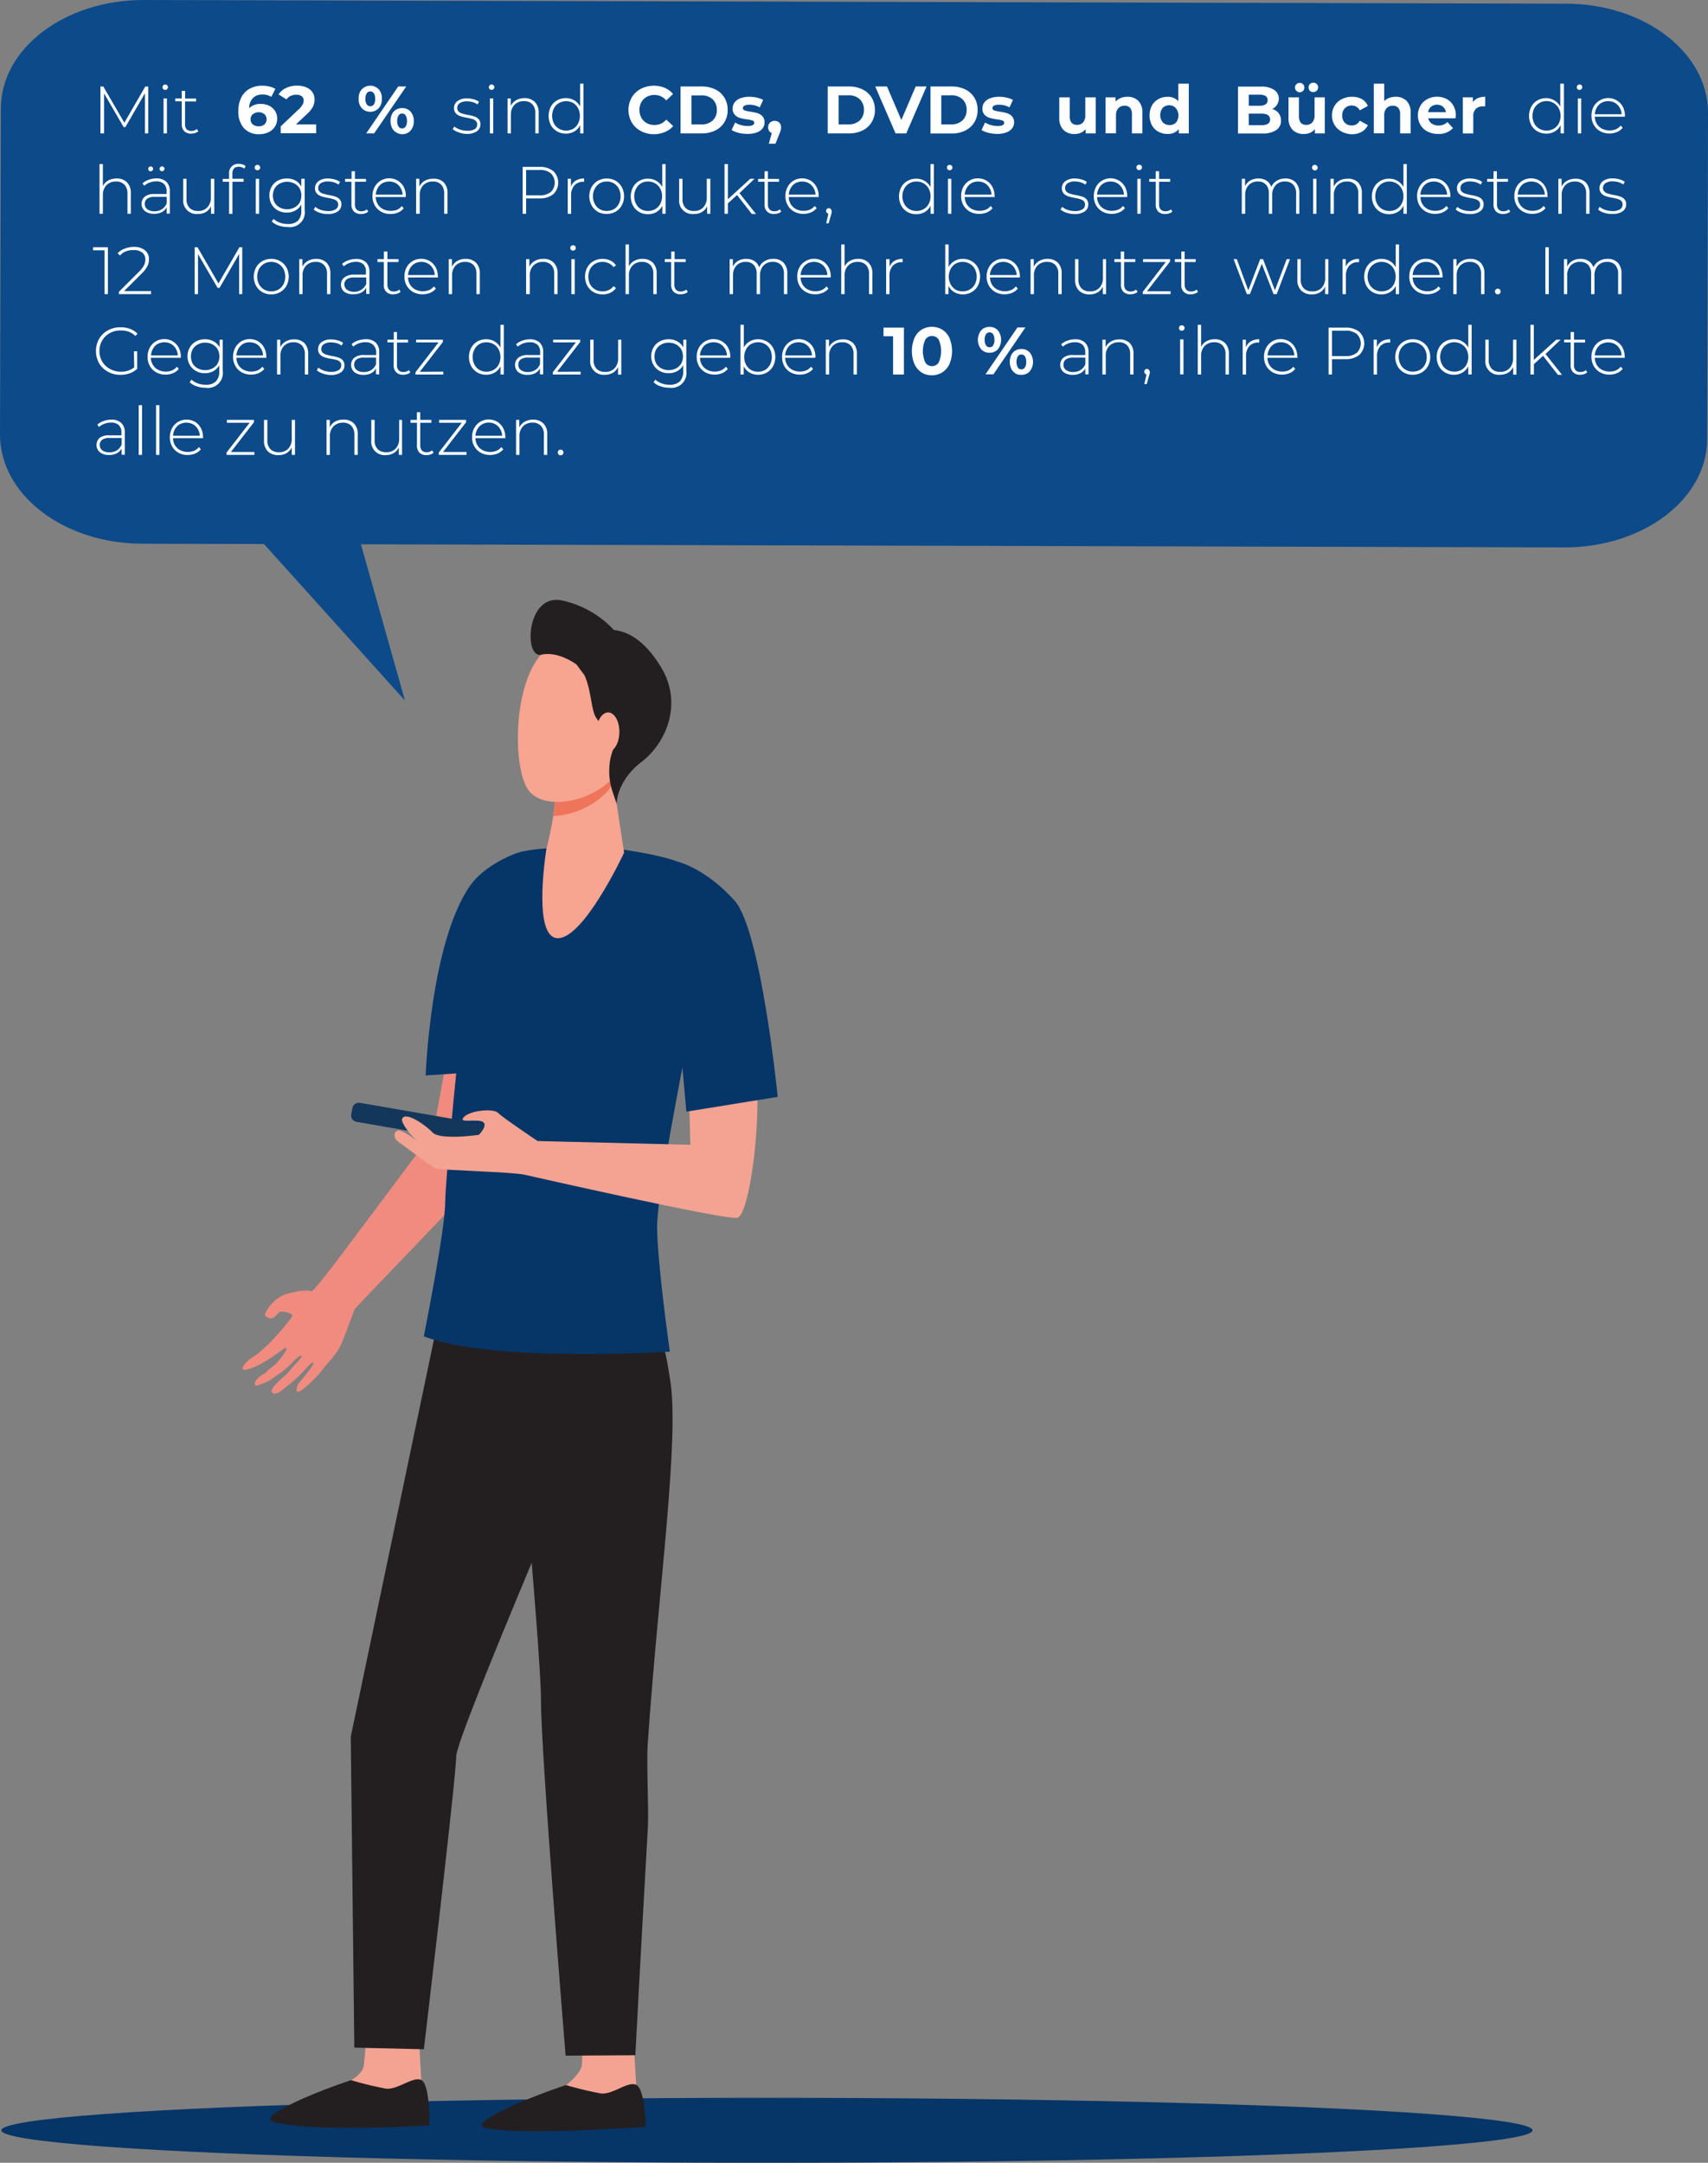 <svg xmlns="http://www.w3.org/2000/svg" viewBox="0 0 357.12 452.07"><rect x="0" y="0" width="357.12" height="452.07" fill="#808080" stroke="none"/><defs><style>.cls-1{fill:#063567;}.cls-2{fill:#0c4a8a;}.cls-3{fill:#fff;}.cls-4{fill:#f18b7f;}.cls-5{fill:#f4a392;}.cls-6{fill:#231f20;}.cls-7{fill:#f7a491;}.cls-8{fill:#ee745a;}.cls-9{fill:#13375b;}</style></defs><g id="Ebene_2" data-name="Ebene 2"><g id="Ebene_1-2" data-name="Ebene 1"><ellipse class="cls-1" cx="160.36" cy="445.28" rx="160.08" ry="6.79"/><path id="Rechteck_122" data-name="Rechteck 122" class="cls-2" d="M30,0,327.39.77c16.45,0,29.76,10.25,29.73,22.81l-.18,68.19c0,12.55-13.39,22.69-29.85,22.65l-297.35-.77C13.28,113.61,0,103.4,0,90.85l.18-68.2C.21,10.1,13.57,0,30,0Z"/><path id="Polygon_4" data-name="Polygon 4" class="cls-2" d="M84.67,146.43l-31.26-34.7L72,101.47Z"/><path class="cls-3" d="M30.31,27.88l0-8.39-4.1,7.09h-.35l-4.1-7.06v8.36H21v-9.8h.6L26,25.65l4.38-7.57H31l0,9.8Z"/><path class="cls-3" d="M34.14,18.63a.56.56,0,0,1,0-.8.53.53,0,0,1,.41-.17.54.54,0,0,1,.4.16.56.56,0,0,1,0,.8.51.51,0,0,1-.4.17A.56.56,0,0,1,34.14,18.63Zm.06,1.94h.7v7.31h-.7Z"/><path class="cls-3" d="M41.48,27.42a1.89,1.89,0,0,1-.67.38,2.53,2.53,0,0,1-.83.13,2,2,0,0,1-1.47-.52A2,2,0,0,1,38,26V21.17H36.65v-.6H38V19h.7v1.6H41v.6H38.69v4.71A1.59,1.59,0,0,0,39,27a1.32,1.32,0,0,0,1,.37,1.61,1.61,0,0,0,1.13-.4Z"/><path class="cls-3" d="M56.28,22.11a3,3,0,0,1,1.22,1.07,2.88,2.88,0,0,1,.45,1.6,3,3,0,0,1-.49,1.73,3.25,3.25,0,0,1-1.34,1.14,4.43,4.43,0,0,1-1.88.4A4.16,4.16,0,0,1,51,26.79a5.1,5.1,0,0,1-1.16-3.6,6.07,6.07,0,0,1,.63-2.86,4.28,4.28,0,0,1,1.75-1.8,5.42,5.42,0,0,1,2.62-.62,6.16,6.16,0,0,1,1.5.18,4.05,4.05,0,0,1,1.23.49l-.84,1.67a3.21,3.21,0,0,0-1.84-.49,2.63,2.63,0,0,0-2,.73,3,3,0,0,0-.79,2.11,3.28,3.28,0,0,1,2.43-.87A3.82,3.82,0,0,1,56.28,22.11ZM55.3,26a1.49,1.49,0,0,0,0-2.13,2,2,0,0,0-2.43,0,1.33,1.33,0,0,0-.48,1.06A1.36,1.36,0,0,0,52.85,26a1.85,1.85,0,0,0,1.26.4A1.78,1.78,0,0,0,55.3,26Z"/><path class="cls-3" d="M66.1,26v1.85H58.69V26.41l3.78-3.57a3.9,3.9,0,0,0,.81-1,1.78,1.78,0,0,0,.21-.82,1.07,1.07,0,0,0-.4-.9,1.82,1.82,0,0,0-1.16-.32,2.79,2.79,0,0,0-1.17.25,2.23,2.23,0,0,0-.86.73l-1.66-1.06a4,4,0,0,1,1.59-1.34,5.3,5.3,0,0,1,2.31-.48,4.75,4.75,0,0,1,1.91.36,2.92,2.92,0,0,1,1.27,1,2.61,2.61,0,0,1,.45,1.53,3.5,3.5,0,0,1-.33,1.5,5.88,5.88,0,0,1-1.3,1.59L61.88,26Z"/><path class="cls-3" d="M75.67,22.64a2.78,2.78,0,0,1-.68-2,2.76,2.76,0,0,1,.68-2,2.46,2.46,0,0,1,3.5,0,2.8,2.8,0,0,1,.67,2,2.82,2.82,0,0,1-.67,2,2.46,2.46,0,0,1-3.5,0Zm2.5-.81a2,2,0,0,0,.27-1.16,2,2,0,0,0-.27-1.16.89.89,0,0,0-1.49,0,2,2,0,0,0-.28,1.16,2,2,0,0,0,.28,1.15.9.9,0,0,0,1.49,0Zm5.09-3.75h1.67l-6.7,9.8H76.57Zm-.44,9.58a2.18,2.18,0,0,1-.86-.94,3.45,3.45,0,0,1,0-2.86,2.18,2.18,0,0,1,.86-.94,2.41,2.41,0,0,1,1.25-.33,2.28,2.28,0,0,1,1.76.73,2.81,2.81,0,0,1,.68,2,2.82,2.82,0,0,1-.68,2,2.28,2.28,0,0,1-1.76.73A2.41,2.41,0,0,1,82.82,27.66Zm2-1.22a2,2,0,0,0,.27-1.15,2.07,2.07,0,0,0-.27-1.16.87.87,0,0,0-.75-.4.86.86,0,0,0-.74.4,2,2,0,0,0-.28,1.16,2,2,0,0,0,.28,1.16.87.87,0,0,0,.74.39A.85.85,0,0,0,84.82,26.44Z"/><path class="cls-3" d="M95.91,27.67A3.58,3.58,0,0,1,94.66,27l.33-.56a3.67,3.67,0,0,0,1.15.63,4.6,4.6,0,0,0,1.48.25A2.83,2.83,0,0,0,99.25,27a1.14,1.14,0,0,0,.52-1,1,1,0,0,0-.28-.73,1.69,1.69,0,0,0-.71-.39,9.78,9.78,0,0,0-1.16-.27,8.2,8.2,0,0,1-1.4-.34,2.13,2.13,0,0,1-.91-.58,1.6,1.6,0,0,1-.38-1.12,1.76,1.76,0,0,1,.72-1.44,3.25,3.25,0,0,1,2-.57,5.08,5.08,0,0,1,1.39.2,3.33,3.33,0,0,1,1.12.52l-.32.56a3.17,3.17,0,0,0-1-.49,4.19,4.19,0,0,0-1.17-.17,2.61,2.61,0,0,0-1.54.38,1.16,1.16,0,0,0-.52,1,1,1,0,0,0,.29.76,1.8,1.8,0,0,0,.73.41,11,11,0,0,0,1.19.29,9.4,9.4,0,0,1,1.38.33,2,2,0,0,1,.89.56,1.55,1.55,0,0,1,.36,1.08,1.72,1.72,0,0,1-.75,1.46,3.63,3.63,0,0,1-2.13.54A5.18,5.18,0,0,1,95.91,27.67Z"/><path class="cls-3" d="M102.38,18.63a.56.56,0,0,1,0-.8.52.52,0,0,1,.4-.17.56.56,0,0,1,.41.16.56.56,0,0,1,0,.8.53.53,0,0,1-.41.17A.55.55,0,0,1,102.38,18.63Zm.05,1.94h.7v7.31h-.7Z"/><path class="cls-3" d="M111.83,21.31a3.12,3.12,0,0,1,.8,2.3v4.27h-.7V23.66a2.56,2.56,0,0,0-.63-1.87,2.29,2.29,0,0,0-1.74-.65,2.69,2.69,0,0,0-2,.77,2.91,2.91,0,0,0-.74,2.08v3.89h-.7V20.57h.67v1.58a2.78,2.78,0,0,1,1.13-1.2,3.47,3.47,0,0,1,1.77-.44A3,3,0,0,1,111.83,21.31Z"/><path class="cls-3" d="M122,17.49V27.88h-.69V26.16a3.13,3.13,0,0,1-1.21,1.31,3.45,3.45,0,0,1-1.78.46,3.61,3.61,0,0,1-1.85-.47,3.51,3.51,0,0,1-1.3-1.32,4.24,4.24,0,0,1,0-3.84,3.44,3.44,0,0,1,1.3-1.32,3.71,3.71,0,0,1,1.85-.47,3.38,3.38,0,0,1,1.76.47,3.27,3.27,0,0,1,1.22,1.28V17.49Zm-2.13,9.42a2.82,2.82,0,0,0,1-1.09,3.54,3.54,0,0,0,0-3.19,2.82,2.82,0,0,0-1-1.09,3.05,3.05,0,0,0-3,0,2.82,2.82,0,0,0-1.05,1.09,3.54,3.54,0,0,0,0,3.19,2.82,2.82,0,0,0,1.05,1.09,3.12,3.12,0,0,0,3,0Z"/><path class="cls-3" d="M134,27.39a4.8,4.8,0,0,1-1.91-1.8,5.28,5.28,0,0,1,0-5.22A4.9,4.9,0,0,1,134,18.56a6.06,6.06,0,0,1,5-.2,4.63,4.63,0,0,1,1.73,1.29L139.3,21a3.11,3.11,0,0,0-2.46-1.15,3.19,3.19,0,0,0-1.62.4,2.91,2.91,0,0,0-1.12,1.11,3.36,3.36,0,0,0-.4,1.63,3.3,3.3,0,0,0,.4,1.62,2.87,2.87,0,0,0,1.12,1.12,3.29,3.29,0,0,0,1.62.39A3.09,3.09,0,0,0,139.3,25l1.46,1.35A4.58,4.58,0,0,1,139,27.6a5.73,5.73,0,0,1-2.31.45A5.54,5.54,0,0,1,134,27.39Z"/><path class="cls-3" d="M142.29,18.08h4.45a6.22,6.22,0,0,1,2.82.61,4.51,4.51,0,0,1,1.9,1.71,4.78,4.78,0,0,1,.68,2.58,4.72,4.72,0,0,1-.68,2.57,4.53,4.53,0,0,1-1.9,1.72,6.22,6.22,0,0,1-2.82.61h-4.45ZM146.63,26A3.3,3.3,0,0,0,149,25.2a2.92,2.92,0,0,0,.88-2.22,2.91,2.91,0,0,0-.88-2.22,3.26,3.26,0,0,0-2.34-.82h-2.08V26Z"/><path class="cls-3" d="M154.4,27.76a5,5,0,0,1-1.43-.58l.73-1.57a4.5,4.5,0,0,0,1.21.53,5.38,5.38,0,0,0,1.4.2c.93,0,1.39-.23,1.39-.69a.49.49,0,0,0-.38-.46,6.14,6.14,0,0,0-1.16-.24,10.85,10.85,0,0,1-1.53-.32,2.4,2.4,0,0,1-1-.64,1.86,1.86,0,0,1-.44-1.32,2.1,2.1,0,0,1,.41-1.27,2.71,2.71,0,0,1,1.21-.86,5.23,5.23,0,0,1,1.87-.31,7.18,7.18,0,0,1,1.59.18,4.66,4.66,0,0,1,1.3.48l-.72,1.56a4.31,4.31,0,0,0-2.17-.56,2.21,2.21,0,0,0-1,.19.57.57,0,0,0-.35.51.5.5,0,0,0,.37.49,7,7,0,0,0,1.21.26,11.86,11.86,0,0,1,1.51.33,2.3,2.3,0,0,1,1,.64,1.82,1.82,0,0,1,.44,1.29,2,2,0,0,1-.42,1.24,2.64,2.64,0,0,1-1.23.85,5.47,5.47,0,0,1-1.91.3A7.4,7.4,0,0,1,154.4,27.76Z"/><path class="cls-3" d="M162.94,25.64a1.33,1.33,0,0,1,.37,1,2.2,2.2,0,0,1-.07.56,7,7,0,0,1-.3.84l-.8,2h-1.39l.62-2.22a1.15,1.15,0,0,1-.56-.46,1.35,1.35,0,0,1-.2-.73,1.3,1.3,0,0,1,.39-1,1.36,1.36,0,0,1,1-.37A1.38,1.38,0,0,1,162.94,25.64Z"/><path class="cls-3" d="M173.07,18.08h4.45a6.16,6.16,0,0,1,2.82.61,4.54,4.54,0,0,1,1.91,1.71,4.87,4.87,0,0,1,.68,2.58,4.81,4.81,0,0,1-.68,2.57,4.56,4.56,0,0,1-1.91,1.72,6.16,6.16,0,0,1-2.82.61h-4.45ZM177.41,26a3.34,3.34,0,0,0,2.35-.82,2.91,2.91,0,0,0,.87-2.22,2.9,2.9,0,0,0-.87-2.22,3.3,3.3,0,0,0-2.35-.82h-2.07V26Z"/><path class="cls-3" d="M193.73,18.08l-4.24,9.8h-2.24L183,18.08h2.46l3,7,3-7Z"/><path class="cls-3" d="M194.55,18.08H199a6.22,6.22,0,0,1,2.82.61,4.51,4.51,0,0,1,1.9,1.71A4.78,4.78,0,0,1,204.4,23a4.72,4.72,0,0,1-.68,2.57,4.53,4.53,0,0,1-1.9,1.72,6.22,6.22,0,0,1-2.82.61h-4.45ZM198.89,26a3.3,3.3,0,0,0,2.34-.82,2.92,2.92,0,0,0,.88-2.22,2.91,2.91,0,0,0-.88-2.22,3.26,3.26,0,0,0-2.34-.82h-2.08V26Z"/><path class="cls-3" d="M206.66,27.76a5,5,0,0,1-1.43-.58l.73-1.57a4.44,4.44,0,0,0,1.22.53,5.25,5.25,0,0,0,1.39.2c.93,0,1.39-.23,1.39-.69a.48.48,0,0,0-.38-.46,6.14,6.14,0,0,0-1.16-.24,11,11,0,0,1-1.52-.32,2.43,2.43,0,0,1-1.05-.64,1.86,1.86,0,0,1-.44-1.32,2.1,2.1,0,0,1,.41-1.27,2.71,2.71,0,0,1,1.21-.86,5.27,5.27,0,0,1,1.87-.31,7.18,7.18,0,0,1,1.59.18,4.86,4.86,0,0,1,1.31.48l-.73,1.56a4.31,4.31,0,0,0-2.17-.56,2.21,2.21,0,0,0-1.05.19.57.57,0,0,0-.35.51.5.5,0,0,0,.37.49,7,7,0,0,0,1.21.26,11.86,11.86,0,0,1,1.51.33,2.3,2.3,0,0,1,1,.64,1.82,1.82,0,0,1,.44,1.29,2,2,0,0,1-.42,1.24,2.64,2.64,0,0,1-1.23.85,5.47,5.47,0,0,1-1.91.3A7.46,7.46,0,0,1,206.66,27.76Z"/><path class="cls-3" d="M229.1,20.35v7.53H227V27a2.86,2.86,0,0,1-1,.75,3.32,3.32,0,0,1-1.3.26,3.18,3.18,0,0,1-2.35-.85,3.42,3.42,0,0,1-.87-2.54V20.35h2.18v3.93c0,1.21.51,1.82,1.53,1.82a1.65,1.65,0,0,0,1.26-.51,2.15,2.15,0,0,0,.47-1.52V20.35Z"/><path class="cls-3" d="M238,21.07a3.37,3.37,0,0,1,.86,2.5v4.31h-2.19v-4a2,2,0,0,0-.39-1.34,1.45,1.45,0,0,0-1.13-.44,1.73,1.73,0,0,0-1.32.52,2.12,2.12,0,0,0-.49,1.51v3.73h-2.18V20.35h2.08v.88a3,3,0,0,1,1.08-.74,3.82,3.82,0,0,1,1.42-.26A3.11,3.11,0,0,1,238,21.07Z"/><path class="cls-3" d="M248.56,17.49V27.88h-2.09V27a2.88,2.88,0,0,1-2.35,1,3.92,3.92,0,0,1-1.93-.48,3.44,3.44,0,0,1-1.35-1.35,4.51,4.51,0,0,1,0-4.09,3.46,3.46,0,0,1,1.35-1.36,3.92,3.92,0,0,1,1.93-.48,2.88,2.88,0,0,1,2.25.91V17.49Zm-2.69,8.14a2.38,2.38,0,0,0,0-3A1.84,1.84,0,0,0,244.5,22a1.88,1.88,0,0,0-1.39.56,2.41,2.41,0,0,0,0,3,1.85,1.85,0,0,0,1.39.57A1.81,1.81,0,0,0,245.87,25.63Z"/><path class="cls-3" d="M267.36,23.67a2.44,2.44,0,0,1,.47,1.53,2.25,2.25,0,0,1-1,2,5,5,0,0,1-2.92.7h-5.06v-9.8h4.79a4.75,4.75,0,0,1,2.75.68,2.2,2.2,0,0,1,1,1.87A2.38,2.38,0,0,1,267,21.9a2.4,2.4,0,0,1-1,.88A2.66,2.66,0,0,1,267.36,23.67Zm-6.26-3.88V22.1h2.26a2.25,2.25,0,0,0,1.27-.3,1.09,1.09,0,0,0,0-1.73,2.35,2.35,0,0,0-1.27-.28Zm4,6.09a1,1,0,0,0,.45-.91c0-.82-.6-1.22-1.8-1.22H261.1v2.42h2.65A2.6,2.6,0,0,0,265.1,25.88Z"/><path class="cls-3" d="M277,20.35v7.53h-2.07V27a2.86,2.86,0,0,1-1,.75,3.28,3.28,0,0,1-1.3.26,3.2,3.2,0,0,1-2.35-.85,3.42,3.42,0,0,1-.87-2.54V20.35h2.18v3.93c0,1.21.51,1.82,1.53,1.82a1.65,1.65,0,0,0,1.26-.51,2.15,2.15,0,0,0,.48-1.52V20.35ZM271.06,19a1,1,0,0,1-.29-.7.91.91,0,0,1,.29-.69,1,1,0,0,1,1.39,0,.93.93,0,0,1,.27.69,1,1,0,0,1-.27.7,1,1,0,0,1-1.39,0Zm2.83,0a1,1,0,0,1-.27-.7.92.92,0,0,1,1-1,1,1,0,0,1,.7.27.9.9,0,0,1,.28.69.94.94,0,0,1-.28.7,1,1,0,0,1-.7.27A.93.93,0,0,1,273.89,19Z"/><path class="cls-3" d="M280.5,27.49a3.7,3.7,0,0,1-2-3.38,3.77,3.77,0,0,1,.54-2,3.71,3.71,0,0,1,1.5-1.38,4.65,4.65,0,0,1,2.16-.5,4.21,4.21,0,0,1,2.08.5A3,3,0,0,1,286,22.15l-1.69.91a1.85,1.85,0,0,0-1.69-1,1.91,1.91,0,0,0-1.42.56,2.06,2.06,0,0,0-.56,1.52,2.09,2.09,0,0,0,.56,1.53,2,2,0,0,0,1.42.56,1.84,1.84,0,0,0,1.69-1l1.69.93a3.06,3.06,0,0,1-1.29,1.4,4.21,4.21,0,0,1-2.08.5A4.65,4.65,0,0,1,280.5,27.49Z"/><path class="cls-3" d="M294.08,21.07a3.37,3.37,0,0,1,.86,2.5v4.31h-2.19v-4a2,2,0,0,0-.39-1.34,1.45,1.45,0,0,0-1.13-.44,1.73,1.73,0,0,0-1.32.52,2.12,2.12,0,0,0-.49,1.51v3.73h-2.18V17.49h2.18v3.64a2.84,2.84,0,0,1,1.05-.66,3.68,3.68,0,0,1,1.35-.24A3.11,3.11,0,0,1,294.08,21.07Z"/><path class="cls-3" d="M304.33,24.73h-5.7a1.82,1.82,0,0,0,.73,1.1,2.44,2.44,0,0,0,1.43.41,2.8,2.8,0,0,0,1-.18,2.39,2.39,0,0,0,.85-.55l1.16,1.26A3.91,3.91,0,0,1,300.73,28a4.94,4.94,0,0,1-2.25-.5A3.61,3.61,0,0,1,297,26.11a3.72,3.72,0,0,1-.53-2,3.84,3.84,0,0,1,.52-2,3.63,3.63,0,0,1,1.44-1.39,4.29,4.29,0,0,1,2.05-.5,4.2,4.2,0,0,1,2,.48,3.48,3.48,0,0,1,1.4,1.37,4.06,4.06,0,0,1,.51,2.06S304.36,24.36,304.33,24.73Zm-5.11-2.42a1.78,1.78,0,0,0-.61,1.14h3.71a1.84,1.84,0,0,0-.62-1.14,2,2,0,0,0-2.48,0Z"/><path class="cls-3" d="M309,20.51a4.11,4.11,0,0,1,1.54-.28v2l-.49,0a2,2,0,0,0-1.47.53,2.09,2.09,0,0,0-.54,1.57v3.56h-2.18V20.35h2.09v1A2.48,2.48,0,0,1,309,20.51Z"/><path class="cls-3" d="M327,17.49V27.88h-.69V26.16a3.16,3.16,0,0,1-1.22,1.31,3.4,3.4,0,0,1-1.78.46,3.58,3.58,0,0,1-1.84-.47,3.37,3.37,0,0,1-1.3-1.32,4.16,4.16,0,0,1,0-3.84,3.3,3.3,0,0,1,1.3-1.32,3.68,3.68,0,0,1,1.84-.47A3.36,3.36,0,0,1,325,21a3.23,3.23,0,0,1,1.23,1.28V17.49Zm-2.14,9.42a2.82,2.82,0,0,0,1.05-1.09,3.46,3.46,0,0,0,0-3.19,2.92,2.92,0,0,0-5.11,0,3.54,3.54,0,0,0,0,3.19,2.82,2.82,0,0,0,1.05,1.09,3.1,3.1,0,0,0,3,0Z"/><path class="cls-3" d="M329.85,18.63a.58.58,0,0,1,0-.8.54.54,0,0,1,.41-.17.57.57,0,0,1,.41.16.58.58,0,0,1,0,.8.54.54,0,0,1-.41.17A.57.57,0,0,1,329.85,18.63Zm.06,1.94h.7v7.31h-.7Z"/><path class="cls-3" d="M339.74,24.39h-6.29a3,3,0,0,0,.44,1.52,2.77,2.77,0,0,0,1.09,1,3.61,3.61,0,0,0,2.89.11,2.65,2.65,0,0,0,1-.77l.41.46a3.15,3.15,0,0,1-1.2.89,4,4,0,0,1-1.56.3,3.85,3.85,0,0,1-1.94-.47,3.47,3.47,0,0,1-1.34-1.32,3.8,3.8,0,0,1-.48-1.92,4,4,0,0,1,.45-1.91A3.38,3.38,0,0,1,334.47,21a3.45,3.45,0,0,1,4.83,1.3,4,4,0,0,1,.45,1.91Zm-4.86-2.92a2.63,2.63,0,0,0-1,1,3.11,3.11,0,0,0-.42,1.41h5.6a3,3,0,0,0-.42-1.4,2.81,2.81,0,0,0-1-1,3,3,0,0,0-2.77,0Z"/><path class="cls-3" d="M26.55,38.11a3.08,3.08,0,0,1,.8,2.3v4.27h-.7V40.46A2.6,2.6,0,0,0,26,38.59a2.32,2.32,0,0,0-1.74-.65,2.69,2.69,0,0,0-2,.77,2.87,2.87,0,0,0-.75,2.08v3.89h-.7V34.29h.7V38.9a2.7,2.7,0,0,1,1.12-1.17,3.51,3.51,0,0,1,1.75-.42A2.93,2.93,0,0,1,26.55,38.11Z"/><path class="cls-3" d="M34.79,38a2.69,2.69,0,0,1,.72,2v4.64h-.67v-1.3a2.46,2.46,0,0,1-1,1,3.51,3.51,0,0,1-1.61.35,3,3,0,0,1-1.93-.57,2,2,0,0,1-.05-3,3.12,3.12,0,0,1,2.08-.57h2.5V40a2.08,2.08,0,0,0-.55-1.56,2.27,2.27,0,0,0-1.62-.53,3.85,3.85,0,0,0-1.39.25,3.6,3.6,0,0,0-1.13.67l-.35-.5a3.91,3.91,0,0,1,1.32-.76,4.58,4.58,0,0,1,1.61-.28A3,3,0,0,1,34.79,38Zm-.94,5.73a2.51,2.51,0,0,0,1-1.22V41.15H32.32a2.48,2.48,0,0,0-1.56.39,1.31,1.31,0,0,0-.48,1.08,1.34,1.34,0,0,0,.53,1.13,2.41,2.41,0,0,0,1.5.41A2.73,2.73,0,0,0,33.85,43.74Zm-2.74-8.09A.45.45,0,0,1,31,35.3a.5.5,0,0,1,.15-.37.52.52,0,0,1,.36-.14.45.45,0,0,1,.35.15.49.49,0,0,1,.15.36.45.45,0,0,1-.15.35.5.5,0,0,1-.35.15A.49.49,0,0,1,31.11,35.65Zm2.41,0a.45.45,0,0,1-.15-.35.49.49,0,0,1,.15-.36.48.48,0,0,1,.36-.15.5.5,0,0,1,.5.51.45.45,0,0,1-.15.35.47.47,0,0,1-.35.15A.51.51,0,0,1,33.52,35.65Z"/><path class="cls-3" d="M44.8,37.37v7.31h-.68V43.11a2.77,2.77,0,0,1-1.07,1.2,3.27,3.27,0,0,1-1.68.42,2.8,2.8,0,0,1-3.06-3.09V37.37H39v4.21a2.57,2.57,0,0,0,.63,1.88,2.38,2.38,0,0,0,1.78.64,2.52,2.52,0,0,0,1.95-.77,2.86,2.86,0,0,0,.73-2.07V37.37Z"/><path class="cls-3" d="M48.59,36.31v1.06h2.34V38H48.6v6.71h-.7V38H46.56v-.6H47.9V36.25a1.88,1.88,0,0,1,2-2,2.74,2.74,0,0,1,.81.12,1.67,1.67,0,0,1,.64.36l-.28.53a1.64,1.64,0,0,0-1.14-.4C49.05,34.84,48.59,35.33,48.59,36.31Zm4.83-.88a.56.56,0,0,1,0-.8.52.52,0,0,1,.4-.17.56.56,0,0,1,.41.16.56.56,0,0,1,0,.8.53.53,0,0,1-.41.17A.55.55,0,0,1,53.42,35.43Zm.06,1.94h.7v7.31h-.7Z"/><path class="cls-3" d="M63.71,37.37v6.52a3.11,3.11,0,0,1-3.54,3.56,5.71,5.71,0,0,1-1.91-.31,3.77,3.77,0,0,1-1.44-.85l.38-.53a3.91,3.91,0,0,0,1.32.78,4.62,4.62,0,0,0,1.63.28,3,3,0,0,0,2.16-.69A2.94,2.94,0,0,0,63,44V42.75A3.15,3.15,0,0,1,61.76,44a3.67,3.67,0,0,1-1.79.43A3.81,3.81,0,0,1,58.12,44a3.34,3.34,0,0,1-1.31-1.27,3.52,3.52,0,0,1-.48-1.83A3.56,3.56,0,0,1,56.81,39a3.25,3.25,0,0,1,1.31-1.26A3.81,3.81,0,0,1,60,37.31a3.69,3.69,0,0,1,1.82.45A3.1,3.1,0,0,1,63,39V37.37Zm-2.14,6a2.79,2.79,0,0,0,1.07-1,3.23,3.23,0,0,0,0-3,2.86,2.86,0,0,0-1.07-1,3.39,3.39,0,0,0-3.08,0,2.83,2.83,0,0,0-1.06,1,3.16,3.16,0,0,0,0,3,2.76,2.76,0,0,0,1.06,1,3.39,3.39,0,0,0,3.08,0Z"/><path class="cls-3" d="M66.84,44.47a3.52,3.52,0,0,1-1.24-.67l.32-.56a3.73,3.73,0,0,0,1.16.63,4.54,4.54,0,0,0,1.47.25,2.83,2.83,0,0,0,1.63-.37,1.15,1.15,0,0,0,.53-1,1,1,0,0,0-.29-.73,1.69,1.69,0,0,0-.71-.39,8.9,8.9,0,0,0-1.16-.27,8.45,8.45,0,0,1-1.4-.34,2.19,2.19,0,0,1-.91-.58,1.6,1.6,0,0,1-.38-1.12,1.77,1.77,0,0,1,.73-1.44,3.23,3.23,0,0,1,2-.57,5.06,5.06,0,0,1,1.38.2,3.33,3.33,0,0,1,1.12.52l-.32.56a3.21,3.21,0,0,0-1-.49,4.26,4.26,0,0,0-1.18-.17,2.63,2.63,0,0,0-1.54.38,1.18,1.18,0,0,0-.52,1,1,1,0,0,0,.3.76,1.7,1.7,0,0,0,.72.41,10.67,10.67,0,0,0,1.2.29,9.4,9.4,0,0,1,1.38.33,2,2,0,0,1,.88.56,1.51,1.51,0,0,1,.37,1.08,1.71,1.71,0,0,1-.76,1.46,3.6,3.6,0,0,1-2.13.54A5.27,5.27,0,0,1,66.84,44.47Z"/><path class="cls-3" d="M77,44.22a1.76,1.76,0,0,1-.66.38,2.57,2.57,0,0,1-.83.13A2,2,0,0,1,74,44.21a2,2,0,0,1-.52-1.46V38H72.16v-.6h1.35v-1.6h.7v1.6h2.32V38H74.21v4.71a1.54,1.54,0,0,0,.34,1.08,1.32,1.32,0,0,0,1,.37,1.63,1.63,0,0,0,1.13-.4Z"/><path class="cls-3" d="M84.85,41.19H78.56A3.07,3.07,0,0,0,79,42.71a2.73,2.73,0,0,0,1.1,1,3.32,3.32,0,0,0,1.56.36A3.41,3.41,0,0,0,83,43.85a2.57,2.57,0,0,0,1-.77l.41.46a3.15,3.15,0,0,1-1.2.89,4,4,0,0,1-1.56.3,3.87,3.87,0,0,1-1.94-.47,3.47,3.47,0,0,1-1.34-1.32A3.8,3.8,0,0,1,77.88,41a4,4,0,0,1,.45-1.91,3.38,3.38,0,0,1,1.25-1.32,3.45,3.45,0,0,1,4.83,1.3A4,4,0,0,1,84.86,41ZM80,38.27a2.63,2.63,0,0,0-1,1,3.11,3.11,0,0,0-.42,1.41h5.6a3,3,0,0,0-.42-1.4,2.81,2.81,0,0,0-1-1,3,3,0,0,0-2.77,0Z"/><path class="cls-3" d="M92.77,38.11a3.12,3.12,0,0,1,.8,2.3v4.27h-.7V40.46a2.6,2.6,0,0,0-.62-1.87,2.33,2.33,0,0,0-1.75-.65,2.72,2.72,0,0,0-2,.77,2.91,2.91,0,0,0-.74,2.08v3.89H87V37.37h.67V39a2.84,2.84,0,0,1,1.13-1.2,3.47,3.47,0,0,1,1.77-.44A2.93,2.93,0,0,1,92.77,38.11Z"/><path class="cls-3" d="M115.67,35.75a3.33,3.33,0,0,1,0,4.85,4.42,4.42,0,0,1-2.9.87H110v3.21h-.72v-9.8h3.52A4.42,4.42,0,0,1,115.67,35.75Zm-.51,4.39a2.73,2.73,0,0,0,0-3.92,3.59,3.59,0,0,0-2.39-.7H110v5.31h2.8A3.64,3.64,0,0,0,115.16,40.14Z"/><path class="cls-3" d="M120.4,37.74a3.34,3.34,0,0,1,1.73-.43V38H122a2.43,2.43,0,0,0-1.91.76,3.1,3.1,0,0,0-.68,2.12v3.81h-.7V37.37h.67V39A2.49,2.49,0,0,1,120.4,37.74Z"/><path class="cls-3" d="M125,44.26a3.39,3.39,0,0,1-1.3-1.33,4,4,0,0,1,0-3.82,3.43,3.43,0,0,1,1.3-1.32,3.88,3.88,0,0,1,3.74,0A3.46,3.46,0,0,1,130,39.11a4,4,0,0,1,0,3.82,3.42,3.42,0,0,1-1.31,1.33,4,4,0,0,1-3.74,0Zm3.38-.55a2.82,2.82,0,0,0,1-1.09,3.35,3.35,0,0,0,.38-1.6,3.31,3.31,0,0,0-.38-1.59,2.82,2.82,0,0,0-1-1.09,2.87,2.87,0,0,0-1.51-.4,2.81,2.81,0,0,0-1.5.4,2.69,2.69,0,0,0-1,1.09,3.2,3.2,0,0,0-.39,1.59,3.24,3.24,0,0,0,.39,1.6,2.69,2.69,0,0,0,1,1.09,2.89,2.89,0,0,0,1.5.39A3,3,0,0,0,128.36,43.71Z"/><path class="cls-3" d="M139.17,34.29V44.68h-.68V43a3.16,3.16,0,0,1-1.22,1.31,3.42,3.42,0,0,1-1.78.46,3.61,3.61,0,0,1-1.85-.47,3.41,3.41,0,0,1-1.29-1.32,4.16,4.16,0,0,1,0-3.84,3.34,3.34,0,0,1,1.29-1.32,3.71,3.71,0,0,1,1.85-.47,3.38,3.38,0,0,1,1.76.47,3.2,3.2,0,0,1,1.22,1.28V34.29ZM137,43.71a2.82,2.82,0,0,0,1.05-1.09,3.35,3.35,0,0,0,.38-1.6,3.31,3.31,0,0,0-.38-1.59A2.82,2.82,0,0,0,137,38.34a2.87,2.87,0,0,0-1.51-.4,2.81,2.81,0,0,0-1.5.4A2.69,2.69,0,0,0,133,39.43a3.2,3.2,0,0,0-.39,1.59,3.24,3.24,0,0,0,.39,1.6A2.69,2.69,0,0,0,134,43.71a2.89,2.89,0,0,0,1.5.39A3,3,0,0,0,137,43.71Z"/><path class="cls-3" d="M148.52,37.37v7.31h-.67V43.11a2.73,2.73,0,0,1-1.08,1.2,3.21,3.21,0,0,1-1.67.42A2.8,2.8,0,0,1,142,41.64V37.37h.7v4.21a2.57,2.57,0,0,0,.63,1.88,2.38,2.38,0,0,0,1.78.64,2.52,2.52,0,0,0,1.95-.77,2.9,2.9,0,0,0,.72-2.07V37.37Z"/><path class="cls-3" d="M154.1,40.77l-1.91,1.74v2.17h-.7V34.29h.7v7.35l4.68-4.27h.89l-3.15,3,3.46,4.36h-.87Z"/><path class="cls-3" d="M163.35,44.22a1.94,1.94,0,0,1-.66.38,2.63,2.63,0,0,1-.84.13,2,2,0,0,1-1.47-.52,2,2,0,0,1-.52-1.46V38h-1.34v-.6h1.34v-1.6h.7v1.6h2.33V38h-2.33v4.71a1.54,1.54,0,0,0,.35,1.08,1.29,1.29,0,0,0,1,.37,1.64,1.64,0,0,0,1.14-.4Z"/><path class="cls-3" d="M171.2,41.19h-6.28a3.06,3.06,0,0,0,.43,1.52,2.8,2.8,0,0,0,1.1,1,3.32,3.32,0,0,0,1.56.36,3.42,3.42,0,0,0,1.33-.25,2.65,2.65,0,0,0,1-.77l.41.46a3.15,3.15,0,0,1-1.2.89,4,4,0,0,1-1.56.3,3.91,3.91,0,0,1-1.95-.47,3.44,3.44,0,0,1-1.33-1.32,3.71,3.71,0,0,1-.49-1.92,3.91,3.91,0,0,1,.46-1.91,3.38,3.38,0,0,1,3-1.8,3.47,3.47,0,0,1,1.79.47,3.4,3.4,0,0,1,1.24,1.31,3.88,3.88,0,0,1,.46,1.91Zm-4.85-2.92a2.63,2.63,0,0,0-1,1,3.11,3.11,0,0,0-.43,1.41h5.6a3,3,0,0,0-.42-1.4,2.71,2.71,0,0,0-1-1,3,3,0,0,0-2.77,0Z"/><path class="cls-3" d="M173.72,43.72a.54.54,0,0,1,.17.41,1.6,1.6,0,0,1,0,.3c0,.1-.06.22-.09.35l-.55,1.9h-.5l.46-2a.7.7,0,0,1-.34-.21.63.63,0,0,1,0-.79.61.61,0,0,1,.42-.17A.54.54,0,0,1,173.72,43.72Z"/><path class="cls-3" d="M195.26,34.29V44.68h-.69V43a3.13,3.13,0,0,1-1.21,1.31,3.45,3.45,0,0,1-1.78.46,3.61,3.61,0,0,1-1.85-.47,3.41,3.41,0,0,1-1.29-1.32,4.16,4.16,0,0,1,0-3.84,3.34,3.34,0,0,1,1.29-1.32,3.71,3.71,0,0,1,1.85-.47,3.38,3.38,0,0,1,1.76.47,3.27,3.27,0,0,1,1.22,1.28V34.29Zm-2.13,9.42a2.82,2.82,0,0,0,1.05-1.09,3.35,3.35,0,0,0,.38-1.6,3.31,3.31,0,0,0-.38-1.59,2.82,2.82,0,0,0-1.05-1.09,2.87,2.87,0,0,0-1.51-.4,2.81,2.81,0,0,0-1.5.4,2.69,2.69,0,0,0-1.05,1.09,3.2,3.2,0,0,0-.39,1.59,3.24,3.24,0,0,0,.39,1.6,2.69,2.69,0,0,0,1.05,1.09,2.89,2.89,0,0,0,1.5.39A3,3,0,0,0,193.13,43.71Z"/><path class="cls-3" d="M198.16,35.43a.56.56,0,0,1,0-.8.52.52,0,0,1,.4-.17.56.56,0,0,1,.41.16.56.56,0,0,1,0,.8.53.53,0,0,1-.41.17A.55.55,0,0,1,198.16,35.43Zm.05,1.94h.7v7.31h-.7Z"/><path class="cls-3" d="M208,41.19h-6.28a3,3,0,0,0,.43,1.52,2.8,2.8,0,0,0,1.1,1,3.58,3.58,0,0,0,2.88.11,2.61,2.61,0,0,0,1-.77l.4.46a3,3,0,0,1-1.19.89,4,4,0,0,1-1.56.3,3.91,3.91,0,0,1-2-.47,3.54,3.54,0,0,1-1.34-1.32,3.8,3.8,0,0,1-.48-1.92,4,4,0,0,1,.45-1.91,3.48,3.48,0,0,1,1.26-1.32,3.4,3.4,0,0,1,1.79-.48,3.49,3.49,0,0,1,1.79.47,3.4,3.4,0,0,1,1.24,1.31,4,4,0,0,1,.46,1.91Zm-4.86-2.92a2.54,2.54,0,0,0-1,1,3.11,3.11,0,0,0-.43,1.41h5.6a3,3,0,0,0-.42-1.4,2.71,2.71,0,0,0-1-1,3,3,0,0,0-2.78,0Z"/><path class="cls-3" d="M223,44.47a3.58,3.58,0,0,1-1.25-.67l.33-.56a3.79,3.79,0,0,0,1.15.63,4.6,4.6,0,0,0,1.48.25,2.83,2.83,0,0,0,1.63-.37,1.14,1.14,0,0,0,.52-1,1,1,0,0,0-.28-.73,1.69,1.69,0,0,0-.71-.39,9.78,9.78,0,0,0-1.16-.27,8.2,8.2,0,0,1-1.4-.34,2.13,2.13,0,0,1-.91-.58,1.6,1.6,0,0,1-.38-1.12,1.76,1.76,0,0,1,.72-1.44,3.25,3.25,0,0,1,2-.57,5.08,5.08,0,0,1,1.39.2,3.33,3.33,0,0,1,1.12.52l-.32.56a3.17,3.17,0,0,0-1-.49,4.19,4.19,0,0,0-1.17-.17,2.61,2.61,0,0,0-1.54.38,1.16,1.16,0,0,0-.52,1,1,1,0,0,0,.29.76,1.8,1.8,0,0,0,.73.41,11,11,0,0,0,1.19.29,9.4,9.4,0,0,1,1.38.33,2,2,0,0,1,.89.56,1.55,1.55,0,0,1,.36,1.08,1.72,1.72,0,0,1-.75,1.46,3.65,3.65,0,0,1-2.13.54A5.18,5.18,0,0,1,223,44.47Z"/><path class="cls-3" d="M235.67,41.19h-6.29a3.07,3.07,0,0,0,.44,1.52,2.73,2.73,0,0,0,1.1,1,3.32,3.32,0,0,0,1.56.36,3.41,3.41,0,0,0,1.32-.25,2.57,2.57,0,0,0,1-.77l.41.46a3.15,3.15,0,0,1-1.2.89,4,4,0,0,1-1.56.3,3.87,3.87,0,0,1-1.94-.47,3.47,3.47,0,0,1-1.34-1.32A3.8,3.8,0,0,1,228.7,41a4,4,0,0,1,.45-1.91,3.38,3.38,0,0,1,1.25-1.32,3.45,3.45,0,0,1,4.83,1.3,4,4,0,0,1,.45,1.91Zm-4.86-2.92a2.63,2.63,0,0,0-1,1,3.11,3.11,0,0,0-.42,1.41H235a3,3,0,0,0-.42-1.4,2.81,2.81,0,0,0-1-1,3,3,0,0,0-2.77,0Z"/><path class="cls-3" d="M237.8,35.43a.57.57,0,0,1,.4-1,.56.56,0,0,1,.41.16.56.56,0,0,1,0,.8.53.53,0,0,1-.41.17A.54.54,0,0,1,237.8,35.43Zm0,1.94h.7v7.31h-.7Z"/><path class="cls-3" d="M245.13,44.22a1.94,1.94,0,0,1-.66.38,2.63,2.63,0,0,1-.84.13,2,2,0,0,1-1.47-.52,2,2,0,0,1-.51-1.46V38H240.3v-.6h1.35v-1.6h.7v1.6h2.32V38h-2.32v4.71a1.54,1.54,0,0,0,.34,1.08,1.31,1.31,0,0,0,1,.37,1.64,1.64,0,0,0,1.14-.4Z"/><path class="cls-3" d="M270.89,38.11a3.16,3.16,0,0,1,.78,2.3v4.27H271V40.46a2.6,2.6,0,0,0-.61-1.87,2.18,2.18,0,0,0-1.67-.65,2.56,2.56,0,0,0-2,.77,2.94,2.94,0,0,0-.72,2.08v3.89h-.7V40.46a2.64,2.64,0,0,0-.6-1.87,2.18,2.18,0,0,0-1.68-.65,2.55,2.55,0,0,0-1.95.77,2.94,2.94,0,0,0-.72,2.08v3.89h-.71V37.37h.68v1.57a2.73,2.73,0,0,1,1.08-1.2,3.35,3.35,0,0,1,1.72-.43,3,3,0,0,1,1.68.45,2.39,2.39,0,0,1,1,1.32,2.85,2.85,0,0,1,1.14-1.29,3.37,3.37,0,0,1,1.81-.48A2.86,2.86,0,0,1,270.89,38.11Z"/><path class="cls-3" d="M274.49,35.43a.58.58,0,0,1,0-.8.54.54,0,0,1,.41-.17.57.57,0,0,1,.41.16.57.57,0,0,1-.41,1A.57.57,0,0,1,274.49,35.43Zm.06,1.94h.7v7.31h-.7Z"/><path class="cls-3" d="M283.94,38.11a3.08,3.08,0,0,1,.8,2.3v4.27H284V40.46a2.6,2.6,0,0,0-.62-1.87,2.32,2.32,0,0,0-1.74-.65,2.69,2.69,0,0,0-2,.77,2.87,2.87,0,0,0-.75,2.08v3.89h-.7V37.37h.68V39a2.76,2.76,0,0,1,1.12-1.2,3.47,3.47,0,0,1,1.77-.44A2.93,2.93,0,0,1,283.94,38.11Z"/><path class="cls-3" d="M294.14,34.29V44.68h-.69V43a3.09,3.09,0,0,1-1.22,1.31,3.4,3.4,0,0,1-1.78.46,3.58,3.58,0,0,1-1.84-.47,3.43,3.43,0,0,1-1.3-1.32,4.16,4.16,0,0,1,0-3.84,3.37,3.37,0,0,1,1.3-1.32,3.68,3.68,0,0,1,1.84-.47,3.36,3.36,0,0,1,1.76.47,3.23,3.23,0,0,1,1.23,1.28V34.29ZM292,43.71a2.82,2.82,0,0,0,1.05-1.09,3.24,3.24,0,0,0,.39-1.6,3.2,3.2,0,0,0-.39-1.59,2.86,2.86,0,0,0-2.55-1.49,2.87,2.87,0,0,0-1.51.4,2.82,2.82,0,0,0-1.05,1.09,3.31,3.31,0,0,0-.38,1.59,3.35,3.35,0,0,0,.38,1.6A2.82,2.82,0,0,0,289,43.71a3,3,0,0,0,1.51.39A2.89,2.89,0,0,0,292,43.71Z"/><path class="cls-3" d="M303.26,41.19H297a3.06,3.06,0,0,0,.43,1.52,2.8,2.8,0,0,0,1.1,1,3.32,3.32,0,0,0,1.56.36,3.42,3.42,0,0,0,1.33-.25,2.65,2.65,0,0,0,1-.77l.41.46a3.15,3.15,0,0,1-1.2.89,4,4,0,0,1-1.56.3,3.91,3.91,0,0,1-1.95-.47,3.54,3.54,0,0,1-1.34-1.32,3.8,3.8,0,0,1-.48-1.92,3.91,3.91,0,0,1,.46-1.91,3.38,3.38,0,0,1,3-1.8,3.49,3.49,0,0,1,1.79.47,3.4,3.4,0,0,1,1.24,1.31,3.88,3.88,0,0,1,.46,1.91Zm-4.85-2.92a2.63,2.63,0,0,0-1,1,3.11,3.11,0,0,0-.43,1.41h5.6a3,3,0,0,0-.42-1.4,2.71,2.71,0,0,0-1-1,3,3,0,0,0-2.77,0Z"/><path class="cls-3" d="M305.62,44.47a3.49,3.49,0,0,1-1.25-.67l.32-.56a3.85,3.85,0,0,0,1.16.63,4.54,4.54,0,0,0,1.47.25,2.86,2.86,0,0,0,1.64-.37,1.14,1.14,0,0,0,.52-1,1,1,0,0,0-.29-.73,1.66,1.66,0,0,0-.7-.39,9.55,9.55,0,0,0-1.17-.27,8.71,8.71,0,0,1-1.4-.34,2.25,2.25,0,0,1-.91-.58,1.59,1.59,0,0,1-.37-1.12,1.76,1.76,0,0,1,.72-1.44,3.23,3.23,0,0,1,2.05-.57,5,5,0,0,1,1.38.2,3.33,3.33,0,0,1,1.12.52l-.32.56a3.21,3.21,0,0,0-1-.49,4.21,4.21,0,0,0-1.18-.17,2.63,2.63,0,0,0-1.54.38,1.17,1.17,0,0,0-.51,1,1,1,0,0,0,.29.76,1.83,1.83,0,0,0,.72.41,11.26,11.26,0,0,0,1.2.29,9.4,9.4,0,0,1,1.38.33,2.08,2.08,0,0,1,.89.56,1.55,1.55,0,0,1,.36,1.08,1.71,1.71,0,0,1-.76,1.46,3.59,3.59,0,0,1-2.12.54A5.18,5.18,0,0,1,305.62,44.47Z"/><path class="cls-3" d="M315.77,44.22a1.89,1.89,0,0,1-.67.38,2.57,2.57,0,0,1-.83.13,2,2,0,0,1-1.47-.52,2,2,0,0,1-.52-1.46V38h-1.34v-.6h1.34v-1.6h.7v1.6h2.32V38H313v4.71a1.54,1.54,0,0,0,.34,1.08,1.32,1.32,0,0,0,1,.37,1.61,1.61,0,0,0,1.13-.4Z"/><path class="cls-3" d="M323.62,41.19h-6.29a3.07,3.07,0,0,0,.44,1.52,2.73,2.73,0,0,0,1.1,1,3.32,3.32,0,0,0,1.56.36,3.41,3.41,0,0,0,1.32-.25,2.68,2.68,0,0,0,1-.77l.4.46a3.15,3.15,0,0,1-1.2.89,4,4,0,0,1-1.56.3,3.9,3.9,0,0,1-1.94-.47,3.47,3.47,0,0,1-1.34-1.32,3.8,3.8,0,0,1-.48-1.92,4,4,0,0,1,.45-1.91,3.41,3.41,0,0,1,3-1.8,3.45,3.45,0,0,1,1.78.47,3.35,3.35,0,0,1,1.25,1.31,4,4,0,0,1,.45,1.91Zm-4.86-2.92a2.63,2.63,0,0,0-1,1,3.11,3.11,0,0,0-.42,1.41H323a3,3,0,0,0-.42-1.4,2.73,2.73,0,0,0-1-1,3,3,0,0,0-2.77,0Z"/><path class="cls-3" d="M331.54,38.11a3.12,3.12,0,0,1,.8,2.3v4.27h-.7V40.46a2.6,2.6,0,0,0-.62-1.87,2.33,2.33,0,0,0-1.75-.65,2.72,2.72,0,0,0-2,.77,2.91,2.91,0,0,0-.74,2.08v3.89h-.7V37.37h.68V39a2.76,2.76,0,0,1,1.12-1.2,3.47,3.47,0,0,1,1.77-.44A2.93,2.93,0,0,1,331.54,38.11Z"/><path class="cls-3" d="M335.39,44.47a3.52,3.52,0,0,1-1.24-.67l.32-.56a3.79,3.79,0,0,0,1.15.63,4.64,4.64,0,0,0,1.48.25,2.83,2.83,0,0,0,1.63-.37,1.15,1.15,0,0,0,.53-1A1,1,0,0,0,339,42a1.69,1.69,0,0,0-.71-.39,9.32,9.32,0,0,0-1.16-.27,8.45,8.45,0,0,1-1.4-.34,2.19,2.19,0,0,1-.91-.58,1.6,1.6,0,0,1-.38-1.12,1.76,1.76,0,0,1,.72-1.44,3.26,3.26,0,0,1,2.06-.57,5.06,5.06,0,0,1,1.38.2,3.33,3.33,0,0,1,1.12.52l-.32.56a3.21,3.21,0,0,0-1-.49,4.32,4.32,0,0,0-1.18-.17,2.63,2.63,0,0,0-1.54.38,1.18,1.18,0,0,0-.52,1,1,1,0,0,0,.3.76,1.7,1.7,0,0,0,.72.41,11,11,0,0,0,1.19.29,9.4,9.4,0,0,1,1.38.33,2,2,0,0,1,.89.56,1.51,1.51,0,0,1,.37,1.08,1.73,1.73,0,0,1-.76,1.46,3.6,3.6,0,0,1-2.13.54A5.18,5.18,0,0,1,335.39,44.47Z"/><path class="cls-3" d="M22.56,51.68v9.8h-.71V52.32H19.46v-.64Z"/><path class="cls-3" d="M31.58,60.84v.64H24.85V61L29,56.86a5.89,5.89,0,0,0,1.1-1.39,2.72,2.72,0,0,0,.29-1.2,1.81,1.81,0,0,0-.64-1.47,2.78,2.78,0,0,0-1.84-.53,4.23,4.23,0,0,0-1.62.28,3.14,3.14,0,0,0-1.2.85l-.5-.45A3.64,3.64,0,0,1,26,52,5.21,5.21,0,0,1,28,51.61a3.51,3.51,0,0,1,2.3.7,2.32,2.32,0,0,1,.85,1.89,3.3,3.3,0,0,1-.33,1.44,6.65,6.65,0,0,1-1.26,1.6l-3.61,3.6Z"/><path class="cls-3" d="M50,61.48l0-8.39-4.1,7.09H45.5l-4.1-7.06v8.36h-.7v-9.8h.6l4.38,7.57,4.38-7.57h.59l0,9.8Z"/><path class="cls-3" d="M54.85,61.06a3.39,3.39,0,0,1-1.31-1.32,4.06,4.06,0,0,1,0-3.83,3.39,3.39,0,0,1,1.31-1.32,3.63,3.63,0,0,1,1.86-.48,3.67,3.67,0,0,1,1.87.48,3.46,3.46,0,0,1,1.31,1.32,4.06,4.06,0,0,1,0,3.83,3.46,3.46,0,0,1-1.31,1.32,3.66,3.66,0,0,1-1.87.47A3.62,3.62,0,0,1,54.85,61.06Zm3.37-.55a2.82,2.82,0,0,0,1.05-1.09,3.54,3.54,0,0,0,0-3.19,2.82,2.82,0,0,0-1.05-1.09,2.93,2.93,0,0,0-1.51-.4,2.9,2.9,0,0,0-1.5.4,2.82,2.82,0,0,0-1.05,1.09,3.46,3.46,0,0,0,0,3.19,2.82,2.82,0,0,0,1.05,1.09,2.89,2.89,0,0,0,1.5.39A2.93,2.93,0,0,0,58.22,60.51Z"/><path class="cls-3" d="M68.28,54.91a3.12,3.12,0,0,1,.8,2.3v4.27h-.7V57.26a2.56,2.56,0,0,0-.63-1.87A2.29,2.29,0,0,0,66,54.74a2.69,2.69,0,0,0-2,.77,2.86,2.86,0,0,0-.74,2.08v3.89h-.7V54.17h.67v1.58a2.78,2.78,0,0,1,1.13-1.2,3.47,3.47,0,0,1,1.77-.44A3,3,0,0,1,68.28,54.91Z"/><path class="cls-3" d="M76.51,54.81a2.7,2.7,0,0,1,.73,2v4.63h-.67v-1.3a2.48,2.48,0,0,1-1,1,3.33,3.33,0,0,1-1.61.35A3,3,0,0,1,72,61a1.86,1.86,0,0,1-.71-1.51A1.88,1.88,0,0,1,72,58,3.13,3.13,0,0,1,74,57.4h2.51v-.58A2.08,2.08,0,0,0,76,55.26a2.23,2.23,0,0,0-1.61-.53A3.81,3.81,0,0,0,73,55a3.68,3.68,0,0,0-1.13.67l-.35-.5a3.77,3.77,0,0,1,1.31-.76,4.87,4.87,0,0,1,1.61-.28A2.93,2.93,0,0,1,76.51,54.81Zm-.93,5.73a2.63,2.63,0,0,0,1-1.22V58H74.05a2.53,2.53,0,0,0-1.57.39A1.31,1.31,0,0,0,72,59.42a1.37,1.37,0,0,0,.53,1.13A2.45,2.45,0,0,0,74,61,2.76,2.76,0,0,0,75.58,60.54Z"/><path class="cls-3" d="M83.75,61a1.89,1.89,0,0,1-.67.38,2.53,2.53,0,0,1-.83.13,1.81,1.81,0,0,1-2-2V54.77H78.92v-.6h1.34v-1.6H81v1.6h2.33v.6H81v4.71a1.54,1.54,0,0,0,.35,1.08,1.28,1.28,0,0,0,1,.37,1.61,1.61,0,0,0,1.13-.4Z"/><path class="cls-3" d="M91.6,58H85.32a3,3,0,0,0,.43,1.52,2.73,2.73,0,0,0,1.1,1,3.58,3.58,0,0,0,2.88.11,2.61,2.61,0,0,0,1-.77l.4.47a3.11,3.11,0,0,1-1.19.88,4,4,0,0,1-1.56.3,3.91,3.91,0,0,1-2-.47,3.54,3.54,0,0,1-1.34-1.32,3.8,3.8,0,0,1-.48-1.92,4,4,0,0,1,.45-1.91,3.48,3.48,0,0,1,1.26-1.32,3.59,3.59,0,0,1,3.57,0,3.35,3.35,0,0,1,1.25,1.31,4,4,0,0,1,.46,1.91Zm-4.86-2.92a2.54,2.54,0,0,0-1,1,3.15,3.15,0,0,0-.43,1.41h5.6a3,3,0,0,0-.42-1.4,2.71,2.71,0,0,0-1-1,2.81,2.81,0,0,0-1.39-.35A2.92,2.92,0,0,0,86.74,55.07Z"/><path class="cls-3" d="M99.53,54.91a3.12,3.12,0,0,1,.79,2.3v4.27h-.7V57.26A2.56,2.56,0,0,0,99,55.39a2.31,2.31,0,0,0-1.74-.65,2.69,2.69,0,0,0-2,.77,2.86,2.86,0,0,0-.74,2.08v3.89h-.7V54.17h.67v1.58a2.82,2.82,0,0,1,1.12-1.2,3.48,3.48,0,0,1,1.78-.44A3,3,0,0,1,99.53,54.91Z"/><path class="cls-3" d="M115.78,54.91a3.08,3.08,0,0,1,.8,2.3v4.27h-.7V57.26a2.56,2.56,0,0,0-.62-1.87,2.32,2.32,0,0,0-1.74-.65,2.69,2.69,0,0,0-2,.77,2.87,2.87,0,0,0-.75,2.08v3.89H110V54.17h.68v1.58a2.76,2.76,0,0,1,1.12-1.2,3.47,3.47,0,0,1,1.77-.44A2.93,2.93,0,0,1,115.78,54.91Z"/><path class="cls-3" d="M119.41,52.23a.56.56,0,0,1,0-.8.53.53,0,0,1,.41-.17.54.54,0,0,1,.4.16.56.56,0,0,1,0,.8.51.51,0,0,1-.4.17A.56.56,0,0,1,119.41,52.23Zm.06,1.94h.7v7.31h-.7Z"/><path class="cls-3" d="M124.11,61.06a3.46,3.46,0,0,1-1.31-1.32,4.08,4.08,0,0,1,0-3.84,3.46,3.46,0,0,1,1.31-1.32,3.89,3.89,0,0,1,1.91-.47,3.65,3.65,0,0,1,1.6.35,2.91,2.91,0,0,1,1.17,1l-.52.38a2.39,2.39,0,0,0-1-.82,3,3,0,0,0-1.28-.28,3,3,0,0,0-1.53.39,2.74,2.74,0,0,0-1.07,1.09,3.58,3.58,0,0,0,0,3.21,2.74,2.74,0,0,0,1.07,1.09,3,3,0,0,0,1.53.38,3,3,0,0,0,1.28-.27,2.39,2.39,0,0,0,1-.82l.52.38a2.91,2.91,0,0,1-1.17,1,3.64,3.64,0,0,1-1.6.34A3.78,3.78,0,0,1,124.11,61.06Z"/><path class="cls-3" d="M136.51,54.91a3.12,3.12,0,0,1,.79,2.3v4.27h-.7V57.26a2.56,2.56,0,0,0-.62-1.87,2.32,2.32,0,0,0-1.74-.65,2.69,2.69,0,0,0-2,.77,2.86,2.86,0,0,0-.74,2.08v3.89h-.7V51.09h.7V55.7a2.59,2.59,0,0,1,1.12-1.17,3.46,3.46,0,0,1,1.75-.42A3,3,0,0,1,136.51,54.91Z"/><path class="cls-3" d="M143.81,61a1.85,1.85,0,0,1-.66.38,2.63,2.63,0,0,1-.84.13,2,2,0,0,1-1.46-.52,2,2,0,0,1-.52-1.46V54.77H139v-.6h1.35v-1.6h.7v1.6h2.32v.6H141v4.71a1.54,1.54,0,0,0,.34,1.08,1.32,1.32,0,0,0,1,.37,1.63,1.63,0,0,0,1.13-.4Z"/><path class="cls-3" d="M163.83,54.91a3.16,3.16,0,0,1,.78,2.3v4.27h-.7V57.26a2.64,2.64,0,0,0-.6-1.87,2.21,2.21,0,0,0-1.68-.65,2.56,2.56,0,0,0-2,.77,2.94,2.94,0,0,0-.72,2.08v3.89h-.7V57.26a2.64,2.64,0,0,0-.6-1.87,2.18,2.18,0,0,0-1.68-.65,2.55,2.55,0,0,0-1.95.77,2.94,2.94,0,0,0-.72,2.08v3.89h-.7V54.17h.67v1.57a2.73,2.73,0,0,1,1.08-1.2,3.35,3.35,0,0,1,1.72-.43,3.07,3.07,0,0,1,1.69.45,2.42,2.42,0,0,1,1,1.32,2.85,2.85,0,0,1,1.14-1.29,3.41,3.41,0,0,1,1.82-.48A2.85,2.85,0,0,1,163.83,54.91Z"/><path class="cls-3" d="M173.68,58h-6.29a3.07,3.07,0,0,0,.44,1.52,2.66,2.66,0,0,0,1.1,1,3.32,3.32,0,0,0,1.56.36,3.41,3.41,0,0,0,1.32-.25,2.61,2.61,0,0,0,1-.77l.4.47a3.15,3.15,0,0,1-1.2.88,4,4,0,0,1-1.56.3,3.9,3.9,0,0,1-1.94-.47,3.47,3.47,0,0,1-1.34-1.32,3.8,3.8,0,0,1-.48-1.92,4,4,0,0,1,.45-1.91A3.52,3.52,0,0,1,172,54.58a3.35,3.35,0,0,1,1.25,1.31,4,4,0,0,1,.45,1.91Zm-4.86-2.92a2.63,2.63,0,0,0-1,1,3.14,3.14,0,0,0-.42,1.41H173a3,3,0,0,0-.42-1.4,2.73,2.73,0,0,0-1-1,2.77,2.77,0,0,0-1.38-.35A2.89,2.89,0,0,0,168.82,55.07Z"/><path class="cls-3" d="M181.6,54.91a3.08,3.08,0,0,1,.8,2.3v4.27h-.7V57.26a2.6,2.6,0,0,0-.62-1.87,2.32,2.32,0,0,0-1.74-.65,2.69,2.69,0,0,0-2,.77,2.87,2.87,0,0,0-.75,2.08v3.89h-.7V51.09h.7V55.7a2.7,2.7,0,0,1,1.12-1.17,3.51,3.51,0,0,1,1.75-.42A2.93,2.93,0,0,1,181.6,54.91Z"/><path class="cls-3" d="M187,54.54a3.34,3.34,0,0,1,1.73-.43v.69h-.16a2.43,2.43,0,0,0-1.91.76,3.05,3.05,0,0,0-.68,2.12v3.81h-.7V54.17H186v1.6A2.49,2.49,0,0,1,187,54.54Z"/><path class="cls-3" d="M203.15,54.58a3.37,3.37,0,0,1,1.3,1.32,4.16,4.16,0,0,1,0,3.84,3.37,3.37,0,0,1-1.3,1.32,3.58,3.58,0,0,1-1.84.47,3.39,3.39,0,0,1-1.77-.46,3.24,3.24,0,0,1-1.23-1.31v1.72h-.67V51.09h.7v4.75a3.11,3.11,0,0,1,1.22-1.27,3.44,3.44,0,0,1,1.75-.46A3.68,3.68,0,0,1,203.15,54.58Zm-.37,5.93a2.69,2.69,0,0,0,1.05-1.09,3.46,3.46,0,0,0,0-3.19,2.69,2.69,0,0,0-1.05-1.09,3,3,0,0,0-1.51-.4,2.91,2.91,0,0,0-1.51.4,2.82,2.82,0,0,0-1,1.09,3.46,3.46,0,0,0,0,3.19,2.82,2.82,0,0,0,1,1.09,2.9,2.9,0,0,0,1.51.39A3,3,0,0,0,202.78,60.51Z"/><path class="cls-3" d="M213.26,58H207a3.06,3.06,0,0,0,.43,1.52,2.73,2.73,0,0,0,1.1,1,3.58,3.58,0,0,0,2.88.11,2.61,2.61,0,0,0,1-.77l.4.47a3.11,3.11,0,0,1-1.19.88,4,4,0,0,1-1.56.3,3.91,3.91,0,0,1-1.95-.47,3.54,3.54,0,0,1-1.34-1.32,3.8,3.8,0,0,1-.48-1.92,3.94,3.94,0,0,1,.46-1.91,3.38,3.38,0,0,1,3-1.8,3.49,3.49,0,0,1,1.79.47,3.4,3.4,0,0,1,1.24,1.31,4,4,0,0,1,.46,1.91Zm-4.86-2.92a2.54,2.54,0,0,0-1,1,3.15,3.15,0,0,0-.43,1.41h5.6a3,3,0,0,0-.42-1.4,2.71,2.71,0,0,0-1-1,2.81,2.81,0,0,0-1.39-.35A2.92,2.92,0,0,0,208.4,55.07Z"/><path class="cls-3" d="M221.19,54.91a3.12,3.12,0,0,1,.79,2.3v4.27h-.7V57.26a2.56,2.56,0,0,0-.62-1.87,2.29,2.29,0,0,0-1.74-.65,2.69,2.69,0,0,0-2,.77,2.86,2.86,0,0,0-.74,2.08v3.89h-.7V54.17h.67v1.58a2.78,2.78,0,0,1,1.13-1.2,3.44,3.44,0,0,1,1.77-.44A3,3,0,0,1,221.19,54.91Z"/><path class="cls-3" d="M231.27,54.17v7.31h-.68V59.91a2.77,2.77,0,0,1-1.07,1.2,3.27,3.27,0,0,1-1.68.42,3,3,0,0,1-2.24-.79,3.1,3.1,0,0,1-.82-2.3V54.17h.7v4.22a2.56,2.56,0,0,0,.63,1.87,2.38,2.38,0,0,0,1.78.64,2.58,2.58,0,0,0,2-.76,2.94,2.94,0,0,0,.72-2.08V54.17Z"/><path class="cls-3" d="M237.86,61a1.89,1.89,0,0,1-.67.38,2.53,2.53,0,0,1-.83.13,2,2,0,0,1-1.47-.52,2,2,0,0,1-.52-1.46V54.77H233v-.6h1.34v-1.6h.7v1.6h2.33v.6h-2.33v4.71a1.54,1.54,0,0,0,.35,1.08,1.29,1.29,0,0,0,1,.37,1.64,1.64,0,0,0,1.14-.4Z"/><path class="cls-3" d="M244.75,60.88v.6h-5.81V61l4.81-6.23H239v-.6h5.65v.48l-4.83,6.23Z"/><path class="cls-3" d="M250.49,61a1.89,1.89,0,0,1-.67.38,2.53,2.53,0,0,1-.83.13,1.81,1.81,0,0,1-2-2V54.77h-1.34v-.6H247v-1.6h.7v1.6H250v.6H247.7v4.71a1.59,1.59,0,0,0,.34,1.08,1.32,1.32,0,0,0,1,.37,1.59,1.59,0,0,0,1.13-.4Z"/><path class="cls-3" d="M269.72,54.17l-2.78,7.31h-.65l-2.47-6.34-2.48,6.34h-.64l-2.77-7.31h.67L261,60.69l2.49-6.52h.6l2.48,6.51,2.46-6.51Z"/><path class="cls-3" d="M277.74,54.17v7.31h-.68V59.91a2.77,2.77,0,0,1-1.07,1.2,3.27,3.27,0,0,1-1.68.42,3.06,3.06,0,0,1-2.24-.79,3.1,3.1,0,0,1-.81-2.3V54.17h.7v4.22a2.56,2.56,0,0,0,.63,1.87,2.36,2.36,0,0,0,1.77.64,2.57,2.57,0,0,0,2-.76,2.94,2.94,0,0,0,.72-2.08V54.17Z"/><path class="cls-3" d="M282.43,54.54a3.34,3.34,0,0,1,1.73-.43v.69H284a2.43,2.43,0,0,0-1.91.76,3.05,3.05,0,0,0-.68,2.12v3.81h-.7V54.17h.67v1.6A2.49,2.49,0,0,1,282.43,54.54Z"/><path class="cls-3" d="M292.52,51.09V61.48h-.68V59.76a3.16,3.16,0,0,1-1.22,1.31,3.45,3.45,0,0,1-1.78.46,3.61,3.61,0,0,1-1.85-.47,3.41,3.41,0,0,1-1.29-1.32,4.16,4.16,0,0,1,0-3.84A3.41,3.41,0,0,1,287,54.58a3.71,3.71,0,0,1,1.85-.47,3.38,3.38,0,0,1,1.76.47,3.34,3.34,0,0,1,1.22,1.28V51.09Zm-2.13,9.42a2.82,2.82,0,0,0,1.05-1.09,3.54,3.54,0,0,0,0-3.19,2.82,2.82,0,0,0-1.05-1.09,3,3,0,0,0-1.51-.4,2.9,2.9,0,0,0-1.5.4,2.69,2.69,0,0,0-1.05,1.09,3.46,3.46,0,0,0,0,3.19,2.69,2.69,0,0,0,1.05,1.09,2.89,2.89,0,0,0,1.5.39A3,3,0,0,0,290.39,60.51Z"/><path class="cls-3" d="M301.65,58h-6.29a3.07,3.07,0,0,0,.44,1.52,2.66,2.66,0,0,0,1.1,1,3.32,3.32,0,0,0,1.56.36,3.41,3.41,0,0,0,1.32-.25,2.68,2.68,0,0,0,1-.77l.4.47a3.23,3.23,0,0,1-1.2.88,4,4,0,0,1-1.56.3,3.9,3.9,0,0,1-1.94-.47,3.47,3.47,0,0,1-1.34-1.32,3.8,3.8,0,0,1-.48-1.92,4,4,0,0,1,.45-1.91,3.41,3.41,0,0,1,3.05-1.8,3.36,3.36,0,0,1,3,1.78,4,4,0,0,1,.45,1.91Zm-4.86-2.92a2.63,2.63,0,0,0-1,1,3.14,3.14,0,0,0-.42,1.41H301a3,3,0,0,0-.42-1.4,2.73,2.73,0,0,0-1-1,2.77,2.77,0,0,0-1.38-.35A2.89,2.89,0,0,0,296.79,55.07Z"/><path class="cls-3" d="M309.57,54.91a3.08,3.08,0,0,1,.8,2.3v4.27h-.7V57.26a2.6,2.6,0,0,0-.62-1.87,2.32,2.32,0,0,0-1.74-.65,2.73,2.73,0,0,0-2,.77,2.91,2.91,0,0,0-.74,2.08v3.89h-.7V54.17h.67v1.58a2.84,2.84,0,0,1,1.13-1.2,3.47,3.47,0,0,1,1.77-.44A2.93,2.93,0,0,1,309.57,54.91Z"/><path class="cls-3" d="M312.76,61.36a.58.58,0,0,1-.18-.43.59.59,0,0,1,1.18,0,.58.58,0,0,1-.18.43.58.58,0,0,1-.82,0Z"/><path class="cls-3" d="M323.12,51.68h.71v9.8h-.71Z"/><path class="cls-3" d="M338.26,54.91a3.2,3.2,0,0,1,.77,2.3v4.27h-.7V57.26a2.64,2.64,0,0,0-.6-1.87,2.18,2.18,0,0,0-1.68-.65,2.55,2.55,0,0,0-1.95.77,2.94,2.94,0,0,0-.72,2.08v3.89h-.7V57.26a2.64,2.64,0,0,0-.6-1.87,2.21,2.21,0,0,0-1.68-.65,2.56,2.56,0,0,0-2,.77,2.94,2.94,0,0,0-.72,2.08v3.89H327V54.17h.67v1.57a2.81,2.81,0,0,1,1.09-1.2,3.34,3.34,0,0,1,1.71-.43,3,3,0,0,1,1.69.45,2.48,2.48,0,0,1,1,1.32,2.85,2.85,0,0,1,1.14-1.29,3.37,3.37,0,0,1,1.81-.48A2.86,2.86,0,0,1,338.26,54.91Z"/><path class="cls-3" d="M28,73.42h.68v3.67a4.37,4.37,0,0,1-1.56.94,5.94,5.94,0,0,1-1.94.32,5.33,5.33,0,0,1-2.62-.65,4.74,4.74,0,0,1-1.84-1.77,5.26,5.26,0,0,1,0-5.1,4.77,4.77,0,0,1,1.84-1.78,5.37,5.37,0,0,1,2.64-.64,5.49,5.49,0,0,1,2,.34,4.27,4.27,0,0,1,1.55,1l-.45.48a3.68,3.68,0,0,0-1.38-.89,5,5,0,0,0-1.69-.27,4.52,4.52,0,0,0-2.27.56,4.06,4.06,0,0,0-1.59,1.54,4.27,4.27,0,0,0-.58,2.21,4.32,4.32,0,0,0,.58,2.19A4.15,4.15,0,0,0,23,77.12a4.56,4.56,0,0,0,2.27.57,4.29,4.29,0,0,0,2.79-.9Z"/><path class="cls-3" d="M37.81,74.79H31.52A3.07,3.07,0,0,0,32,76.31a2.66,2.66,0,0,0,1.1,1,3.32,3.32,0,0,0,1.56.36,3.41,3.41,0,0,0,1.32-.25,2.68,2.68,0,0,0,1-.77l.4.46a3.07,3.07,0,0,1-1.2.89,4,4,0,0,1-1.56.3,3.9,3.9,0,0,1-1.94-.47,3.47,3.47,0,0,1-1.34-1.32,3.8,3.8,0,0,1-.48-1.92,4,4,0,0,1,.45-1.91,3.41,3.41,0,0,1,3.05-1.8,3.36,3.36,0,0,1,3,1.78,4,4,0,0,1,.45,1.91ZM33,71.87a2.63,2.63,0,0,0-1,1,3.14,3.14,0,0,0-.42,1.41h5.6a3,3,0,0,0-.42-1.4,2.73,2.73,0,0,0-1-1,3,3,0,0,0-2.77,0Z"/><path class="cls-3" d="M46.57,71v6.52A3.11,3.11,0,0,1,43,81.05a5.65,5.65,0,0,1-1.9-.31,3.63,3.63,0,0,1-1.44-.85l.37-.53a4.12,4.12,0,0,0,1.32.78,4.67,4.67,0,0,0,1.64.28,2.94,2.94,0,0,0,2.15-.69,2.9,2.9,0,0,0,.7-2.15V76.35a3.12,3.12,0,0,1-1.24,1.23,3.67,3.67,0,0,1-1.79.43A3.85,3.85,0,0,1,41,77.56a3.4,3.4,0,0,1-1.31-1.27,3.52,3.52,0,0,1-.48-1.83,3.56,3.56,0,0,1,.48-1.84A3.31,3.31,0,0,1,41,71.36a3.85,3.85,0,0,1,1.86-.45,3.65,3.65,0,0,1,1.81.45,3,3,0,0,1,1.25,1.26V71Zm-2.14,6a2.66,2.66,0,0,0,1.07-1,3.16,3.16,0,0,0,0-3,2.63,2.63,0,0,0-1.07-1,3.17,3.17,0,0,0-1.54-.38,3.1,3.1,0,0,0-1.53.38,2.7,2.7,0,0,0-1.07,1,3.23,3.23,0,0,0,0,3,2.72,2.72,0,0,0,1.07,1,3.09,3.09,0,0,0,1.53.37A3.16,3.16,0,0,0,44.43,77Z"/><path class="cls-3" d="M55.72,74.79H49.43a3.06,3.06,0,0,0,.43,1.52,2.73,2.73,0,0,0,1.1,1,3.32,3.32,0,0,0,1.56.36,3.42,3.42,0,0,0,1.33-.25,2.65,2.65,0,0,0,1-.77l.41.46a3.15,3.15,0,0,1-1.2.89,4,4,0,0,1-1.56.3,3.91,3.91,0,0,1-1.95-.47,3.44,3.44,0,0,1-1.33-1.32,3.71,3.71,0,0,1-.49-1.92,3.94,3.94,0,0,1,.46-1.91,3.38,3.38,0,0,1,3-1.8,3.47,3.47,0,0,1,1.79.47,3.33,3.33,0,0,1,1.24,1.31,3.88,3.88,0,0,1,.46,1.91Zm-4.86-2.92a2.63,2.63,0,0,0-1,1,3.15,3.15,0,0,0-.43,1.41H55a2.84,2.84,0,0,0-.42-1.4,2.71,2.71,0,0,0-1-1,3,3,0,0,0-2.77,0Z"/><path class="cls-3" d="M63.64,71.71a3.12,3.12,0,0,1,.8,2.3v4.27h-.7V74.06a2.56,2.56,0,0,0-.63-1.87,2.29,2.29,0,0,0-1.74-.65,2.71,2.71,0,0,0-2,.77,2.91,2.91,0,0,0-.74,2.08v3.89h-.7V71h.67v1.58a2.78,2.78,0,0,1,1.13-1.2,3.47,3.47,0,0,1,1.77-.44A3,3,0,0,1,63.64,71.71Z"/><path class="cls-3" d="M67.49,78.07a3.58,3.58,0,0,1-1.25-.67l.32-.56a3.85,3.85,0,0,0,1.16.63,4.3,4.3,0,0,0,1.48.25,2.85,2.85,0,0,0,1.63-.37,1.14,1.14,0,0,0,.52-1,1,1,0,0,0-.28-.73,1.76,1.76,0,0,0-.71-.39A9.78,9.78,0,0,0,69.2,75a8.2,8.2,0,0,1-1.4-.34,2.13,2.13,0,0,1-.91-.58,1.55,1.55,0,0,1-.38-1.12,1.76,1.76,0,0,1,.72-1.44,3.23,3.23,0,0,1,2-.57,5.08,5.08,0,0,1,1.39.2,3.42,3.42,0,0,1,1.12.52l-.33.56a3,3,0,0,0-1-.49,4.19,4.19,0,0,0-1.17-.17,2.61,2.61,0,0,0-1.54.38,1.16,1.16,0,0,0-.52,1,1,1,0,0,0,.29.77,2,2,0,0,0,.72.4,11.91,11.91,0,0,0,1.2.29,9.4,9.4,0,0,1,1.38.33,2,2,0,0,1,.89.56,1.57,1.57,0,0,1,.36,1.08,1.71,1.71,0,0,1-.75,1.46,3.65,3.65,0,0,1-2.13.54A5.18,5.18,0,0,1,67.49,78.07Z"/><path class="cls-3" d="M78.56,71.61a2.65,2.65,0,0,1,.73,2v4.64h-.67V77a2.46,2.46,0,0,1-1,1,3.39,3.39,0,0,1-1.61.35,3,3,0,0,1-1.93-.57,2,2,0,0,1,0-3,3.08,3.08,0,0,1,2.07-.57h2.51v-.58A2.08,2.08,0,0,0,78,72.06a2.27,2.27,0,0,0-1.62-.53,3.85,3.85,0,0,0-1.39.25,3.68,3.68,0,0,0-1.13.67l-.35-.5a3.72,3.72,0,0,1,1.32-.76,4.82,4.82,0,0,1,1.61-.28A2.9,2.9,0,0,1,78.56,71.61Zm-.93,5.73a2.51,2.51,0,0,0,1-1.22V74.75H76.1a2.48,2.48,0,0,0-1.56.39,1.32,1.32,0,0,0-.49,1.08,1.35,1.35,0,0,0,.54,1.13,2.4,2.4,0,0,0,1.49.41A2.74,2.74,0,0,0,77.63,77.34Z"/><path class="cls-3" d="M85.8,77.82a1.94,1.94,0,0,1-.66.38,2.63,2.63,0,0,1-.84.13,2,2,0,0,1-1.47-.52,2,2,0,0,1-.52-1.46V71.57H81V71h1.34v-1.6H83V71h2.32v.6H83v4.71a1.54,1.54,0,0,0,.34,1.08,1.29,1.29,0,0,0,1,.37,1.64,1.64,0,0,0,1.14-.4Z"/><path class="cls-3" d="M92.69,77.68v.6H86.88V77.8l4.81-6.23H87V71H92.6v.48l-4.83,6.23Z"/><path class="cls-3" d="M105.34,67.89V78.28h-.69V76.56a3.13,3.13,0,0,1-1.21,1.31,3.45,3.45,0,0,1-1.78.46,3.61,3.61,0,0,1-1.85-.47,3.41,3.41,0,0,1-1.29-1.32,4.16,4.16,0,0,1,0-3.84,3.41,3.41,0,0,1,1.29-1.32,3.71,3.71,0,0,1,1.85-.47,3.38,3.38,0,0,1,1.76.47,3.27,3.27,0,0,1,1.22,1.28V67.89Zm-2.13,9.42a2.82,2.82,0,0,0,1.05-1.09,3.54,3.54,0,0,0,0-3.19,2.82,2.82,0,0,0-1.05-1.09,3.05,3.05,0,0,0-3,0,2.73,2.73,0,0,0-1,1.09,3.46,3.46,0,0,0,0,3.19,2.73,2.73,0,0,0,1,1.09,3.12,3.12,0,0,0,3,0Z"/><path class="cls-3" d="M112.84,71.61a2.65,2.65,0,0,1,.73,2v4.64h-.67V77a2.4,2.4,0,0,1-1,1,3.39,3.39,0,0,1-1.61.35,3,3,0,0,1-1.93-.57,2,2,0,0,1,0-3,3.1,3.1,0,0,1,2.08-.57h2.5v-.58a2.08,2.08,0,0,0-.55-1.56,2.27,2.27,0,0,0-1.62-.53,3.85,3.85,0,0,0-1.39.25,3.8,3.8,0,0,0-1.13.67l-.35-.5a3.81,3.81,0,0,1,1.32-.76,4.82,4.82,0,0,1,1.61-.28A2.9,2.9,0,0,1,112.84,71.61Zm-.93,5.73a2.51,2.51,0,0,0,1-1.22V74.75h-2.49a2.48,2.48,0,0,0-1.56.39,1.31,1.31,0,0,0-.48,1.08,1.34,1.34,0,0,0,.53,1.13,2.41,2.41,0,0,0,1.5.41A2.73,2.73,0,0,0,111.91,77.34Z"/><path class="cls-3" d="M121.4,77.68v.6h-5.81V77.8l4.81-6.23h-4.74V71h5.65v.48l-4.83,6.23Z"/><path class="cls-3" d="M129.9,71v7.31h-.68V76.71a2.77,2.77,0,0,1-1.07,1.2,3.27,3.27,0,0,1-1.68.42,2.8,2.8,0,0,1-3.06-3.09V71h.7v4.21a2.57,2.57,0,0,0,.63,1.88,2.38,2.38,0,0,0,1.78.64,2.55,2.55,0,0,0,2-.77,2.9,2.9,0,0,0,.72-2.07V71Z"/><path class="cls-3" d="M143.5,71v6.52A3.11,3.11,0,0,1,140,81.05a5.71,5.71,0,0,1-1.91-.31,3.77,3.77,0,0,1-1.44-.85l.38-.53a3.91,3.91,0,0,0,1.32.78,4.62,4.62,0,0,0,1.63.28,3,3,0,0,0,2.16-.69,2.94,2.94,0,0,0,.7-2.15V76.35a3.15,3.15,0,0,1-1.25,1.23,3.67,3.67,0,0,1-1.79.43,3.81,3.81,0,0,1-1.85-.45,3.34,3.34,0,0,1-1.31-1.27,3.52,3.52,0,0,1-.48-1.83,3.56,3.56,0,0,1,.48-1.84,3.25,3.25,0,0,1,1.31-1.26,3.81,3.81,0,0,1,1.85-.45,3.69,3.69,0,0,1,1.82.45,3.1,3.1,0,0,1,1.25,1.26V71Zm-2.14,6a2.79,2.79,0,0,0,1.07-1,3.23,3.23,0,0,0,0-3,2.76,2.76,0,0,0-1.07-1,3.31,3.31,0,0,0-3.08,0,2.74,2.74,0,0,0-1.06,1,3.16,3.16,0,0,0,0,3,2.76,2.76,0,0,0,1.06,1,3.39,3.39,0,0,0,3.08,0Z"/><path class="cls-3" d="M152.64,74.79h-6.28a3,3,0,0,0,.43,1.52,2.73,2.73,0,0,0,1.1,1,3.32,3.32,0,0,0,1.56.36,3.37,3.37,0,0,0,1.32-.25,2.61,2.61,0,0,0,1-.77l.4.46A3,3,0,0,1,151,78a4.05,4.05,0,0,1-1.56.3,3.91,3.91,0,0,1-1.95-.47,3.47,3.47,0,0,1-1.34-1.32,3.8,3.8,0,0,1-.48-1.92,4,4,0,0,1,.45-1.91A3.52,3.52,0,0,1,151,71.38a3.35,3.35,0,0,1,1.25,1.31,4,4,0,0,1,.45,1.91Zm-4.86-2.92a2.54,2.54,0,0,0-1,1,3.15,3.15,0,0,0-.43,1.41H152a3,3,0,0,0-.42-1.4,2.66,2.66,0,0,0-1-1,3,3,0,0,0-2.77,0Z"/><path class="cls-3" d="M160.34,71.38a3.51,3.51,0,0,1,1.3,1.32,4.16,4.16,0,0,1,0,3.84,3.51,3.51,0,0,1-1.3,1.32,3.61,3.61,0,0,1-1.85.47,3.44,3.44,0,0,1-1.77-.46,3.21,3.21,0,0,1-1.22-1.31v1.72h-.68V67.89h.7v4.75a3.17,3.17,0,0,1,1.22-1.27,3.49,3.49,0,0,1,1.75-.46A3.71,3.71,0,0,1,160.34,71.38ZM160,77.31A2.78,2.78,0,0,0,161,76.22,3.54,3.54,0,0,0,161,73,2.78,2.78,0,0,0,160,71.94a3,3,0,0,0-1.51-.4,2.9,2.9,0,0,0-1.5.4,2.69,2.69,0,0,0-1,1.09,3.46,3.46,0,0,0,0,3.19,2.69,2.69,0,0,0,1,1.09,2.89,2.89,0,0,0,1.5.39A3,3,0,0,0,160,77.31Z"/><path class="cls-3" d="M170.45,74.79h-6.29a3.07,3.07,0,0,0,.44,1.52,2.7,2.7,0,0,0,1.09,1,3.61,3.61,0,0,0,2.89.11,2.65,2.65,0,0,0,1-.77l.41.46a3.15,3.15,0,0,1-1.2.89,4,4,0,0,1-1.56.3,3.87,3.87,0,0,1-1.94-.47A3.47,3.47,0,0,1,164,76.54a3.8,3.8,0,0,1-.48-1.92,4,4,0,0,1,.45-1.91,3.38,3.38,0,0,1,1.25-1.32,3.45,3.45,0,0,1,4.83,1.3,4,4,0,0,1,.45,1.91Zm-4.86-2.92a2.63,2.63,0,0,0-1,1,3.14,3.14,0,0,0-.42,1.41h5.6a3,3,0,0,0-.42-1.4,2.81,2.81,0,0,0-1-1,3,3,0,0,0-2.77,0Z"/><path class="cls-3" d="M178.37,71.71a3.12,3.12,0,0,1,.8,2.3v4.27h-.7V74.06a2.6,2.6,0,0,0-.62-1.87,2.33,2.33,0,0,0-1.75-.65,2.72,2.72,0,0,0-2,.77,2.91,2.91,0,0,0-.74,2.08v3.89h-.7V71h.67v1.58a2.84,2.84,0,0,1,1.13-1.2,3.47,3.47,0,0,1,1.77-.44A2.93,2.93,0,0,1,178.37,71.71Z"/><path class="cls-3" d="M189,68.48v9.8h-2.27v-8h-2V68.48Z"/><path class="cls-3" d="M192.69,77.85a4.15,4.15,0,0,1-1.49-1.75,7.12,7.12,0,0,1,0-5.44,4,4,0,0,1,1.49-1.75,4.22,4.22,0,0,1,4.34,0,4,4,0,0,1,1.49,1.75,7.12,7.12,0,0,1,0,5.44A4.15,4.15,0,0,1,197,77.85a4.22,4.22,0,0,1-4.34,0Zm3.58-2.09a5.81,5.81,0,0,0,0-4.76,1.61,1.61,0,0,0-1.41-.77,1.59,1.59,0,0,0-1.39.77,5.81,5.81,0,0,0,0,4.76,1.59,1.59,0,0,0,1.39.77A1.61,1.61,0,0,0,196.27,75.76Z"/><path class="cls-3" d="M205.14,73a3.19,3.19,0,0,1,0-3.94,2.29,2.29,0,0,1,1.76-.73,2.26,2.26,0,0,1,1.75.73,3.23,3.23,0,0,1,0,3.94,2.26,2.26,0,0,1-1.75.73A2.29,2.29,0,0,1,205.14,73Zm2.51-.81a2,2,0,0,0,.27-1.16,2,2,0,0,0-.27-1.16.89.89,0,0,0-1.49,0,2,2,0,0,0-.28,1.16,2,2,0,0,0,.28,1.15.84.84,0,0,0,.74.4A.86.86,0,0,0,207.65,72.23Zm5.09-3.75h1.66l-6.69,9.8h-1.66Zm-.44,9.58a2.18,2.18,0,0,1-.86-.94,3.45,3.45,0,0,1,0-2.86,2.18,2.18,0,0,1,.86-.94,2.38,2.38,0,0,1,1.25-.33,2.29,2.29,0,0,1,1.76.73,3.19,3.19,0,0,1,0,3.94,2.29,2.29,0,0,1-1.76.73A2.38,2.38,0,0,1,212.3,78.06Zm2-1.22a2,2,0,0,0,.27-1.15,2.07,2.07,0,0,0-.27-1.16.86.86,0,0,0-.75-.39.83.83,0,0,0-.74.39,2.54,2.54,0,0,0,0,2.32.9.9,0,0,0,1.49,0Z"/><path class="cls-3" d="M226.86,71.61a2.65,2.65,0,0,1,.73,2v4.64h-.67V77a2.4,2.4,0,0,1-1,1,3.39,3.39,0,0,1-1.61.35,3,3,0,0,1-1.93-.57,2,2,0,0,1-.05-3,3.1,3.1,0,0,1,2.08-.57h2.5v-.58a2.08,2.08,0,0,0-.55-1.56,2.27,2.27,0,0,0-1.62-.53,3.85,3.85,0,0,0-1.39.25,3.8,3.8,0,0,0-1.13.67l-.35-.5a3.81,3.81,0,0,1,1.32-.76,4.82,4.82,0,0,1,1.61-.28A2.9,2.9,0,0,1,226.86,71.61Zm-.93,5.73a2.51,2.51,0,0,0,1-1.22V74.75H224.4a2.48,2.48,0,0,0-1.56.39,1.31,1.31,0,0,0-.48,1.08,1.34,1.34,0,0,0,.53,1.13,2.41,2.41,0,0,0,1.5.41A2.73,2.73,0,0,0,225.93,77.34Z"/><path class="cls-3" d="M236.22,71.71A3.12,3.12,0,0,1,237,74v4.27h-.7V74.06a2.56,2.56,0,0,0-.62-1.87,2.32,2.32,0,0,0-1.74-.65,2.69,2.69,0,0,0-2,.77,2.86,2.86,0,0,0-.74,2.08v3.89h-.7V71h.67v1.58a2.76,2.76,0,0,1,1.12-1.2,3.48,3.48,0,0,1,1.78-.44A3,3,0,0,1,236.22,71.71Z"/><path class="cls-3" d="M240.23,77.32a.54.54,0,0,1,.17.41,1.6,1.6,0,0,1,0,.3l-.1.35-.54,1.9h-.5l.46-2a.7.7,0,0,1-.34-.21.55.55,0,0,1-.12-.37.58.58,0,0,1,.16-.42.61.61,0,0,1,.42-.17A.54.54,0,0,1,240.23,77.32Z"/><path class="cls-3" d="M246.7,69a.57.57,0,0,1,.4-1,.56.56,0,0,1,.41.16.56.56,0,0,1,0,.8.53.53,0,0,1-.41.17A.54.54,0,0,1,246.7,69Zm.05,1.94h.7v7.31h-.7Z"/><path class="cls-3" d="M256.15,71.71a3.12,3.12,0,0,1,.79,2.3v4.27h-.7V74.06a2.56,2.56,0,0,0-.62-1.87,2.29,2.29,0,0,0-1.74-.65,2.69,2.69,0,0,0-2,.77,2.86,2.86,0,0,0-.74,2.08v3.89h-.7V67.89h.7V72.5a2.59,2.59,0,0,1,1.12-1.17,3.46,3.46,0,0,1,1.75-.42A3,3,0,0,1,256.15,71.71Z"/><path class="cls-3" d="M261.55,71.34a3.4,3.4,0,0,1,1.74-.43v.69h-.17a2.44,2.44,0,0,0-1.91.76,3.1,3.1,0,0,0-.68,2.12v3.81h-.7V71h.67v1.6A2.49,2.49,0,0,1,261.55,71.34Z"/><path class="cls-3" d="M271.32,74.79H265a3.06,3.06,0,0,0,.43,1.52,2.73,2.73,0,0,0,1.1,1,3.58,3.58,0,0,0,2.88.11,2.61,2.61,0,0,0,1-.77l.4.46a3,3,0,0,1-1.19.89,4,4,0,0,1-1.56.3,3.91,3.91,0,0,1-1.95-.47,3.54,3.54,0,0,1-1.34-1.32,3.8,3.8,0,0,1-.48-1.92,3.94,3.94,0,0,1,.46-1.91,3.38,3.38,0,0,1,3-1.8,3.49,3.49,0,0,1,1.79.47,3.4,3.4,0,0,1,1.24,1.31,3.88,3.88,0,0,1,.46,1.91Zm-4.86-2.92a2.61,2.61,0,0,0-1,1,3.15,3.15,0,0,0-.43,1.41h5.6a3,3,0,0,0-.42-1.4,2.71,2.71,0,0,0-1-1,3,3,0,0,0-2.78,0Z"/><path class="cls-3" d="M284.2,69.35a3.33,3.33,0,0,1,0,4.85,4.42,4.42,0,0,1-2.9.87h-2.8v3.21h-.71v-9.8h3.51A4.42,4.42,0,0,1,284.2,69.35Zm-.51,4.39a2.73,2.73,0,0,0,0-3.92,3.57,3.57,0,0,0-2.39-.7h-2.8v5.31h2.8A3.62,3.62,0,0,0,283.69,73.74Z"/><path class="cls-3" d="M288.93,71.34a3.37,3.37,0,0,1,1.74-.43v.69h-.17a2.44,2.44,0,0,0-1.91.76,3.1,3.1,0,0,0-.68,2.12v3.81h-.7V71h.67v1.6A2.49,2.49,0,0,1,288.93,71.34Z"/><path class="cls-3" d="M293.52,77.86a3.39,3.39,0,0,1-1.31-1.32,4.06,4.06,0,0,1,0-3.83,3.39,3.39,0,0,1,1.31-1.32,3.63,3.63,0,0,1,1.86-.48,3.67,3.67,0,0,1,1.87.48,3.46,3.46,0,0,1,1.31,1.32,4.06,4.06,0,0,1,0,3.83,3.46,3.46,0,0,1-1.31,1.32,3.66,3.66,0,0,1-1.87.47A3.62,3.62,0,0,1,293.52,77.86Zm3.37-.55a2.82,2.82,0,0,0,1.05-1.09,3.54,3.54,0,0,0,0-3.19,2.82,2.82,0,0,0-1.05-1.09,2.93,2.93,0,0,0-1.51-.4,2.9,2.9,0,0,0-1.5.4A2.82,2.82,0,0,0,292.83,73a3.46,3.46,0,0,0,0,3.19,2.82,2.82,0,0,0,1.05,1.09,2.89,2.89,0,0,0,1.5.39A2.93,2.93,0,0,0,296.89,77.31Z"/><path class="cls-3" d="M307.7,67.89V78.28H307V76.56a3.16,3.16,0,0,1-1.22,1.31,3.4,3.4,0,0,1-1.78.46,3.64,3.64,0,0,1-1.85-.47,3.41,3.41,0,0,1-1.29-1.32,4.16,4.16,0,0,1,0-3.84,3.41,3.41,0,0,1,1.29-1.32,3.74,3.74,0,0,1,1.85-.47,3.36,3.36,0,0,1,1.76.47A3.14,3.14,0,0,1,307,72.66V67.89Zm-2.13,9.42a2.82,2.82,0,0,0,1.05-1.09,3.54,3.54,0,0,0,0-3.19,2.82,2.82,0,0,0-1.05-1.09,2.93,2.93,0,0,0-1.51-.4,2.9,2.9,0,0,0-1.5.4A2.82,2.82,0,0,0,301.51,73a3.46,3.46,0,0,0,0,3.19,2.82,2.82,0,0,0,1.05,1.09,2.89,2.89,0,0,0,1.5.39A2.93,2.93,0,0,0,305.57,77.31Z"/><path class="cls-3" d="M317.06,71v7.31h-.68V76.71a2.77,2.77,0,0,1-1.07,1.2,3.27,3.27,0,0,1-1.68.42,2.8,2.8,0,0,1-3.06-3.09V71h.7v4.21a2.57,2.57,0,0,0,.63,1.88,2.38,2.38,0,0,0,1.78.64,2.52,2.52,0,0,0,1.95-.77,2.9,2.9,0,0,0,.73-2.07V71Z"/><path class="cls-3" d="M322.63,74.37l-1.91,1.74v2.17H320V67.89h.7v7.35L325.4,71h.9l-3.15,3,3.45,4.35h-.86Z"/><path class="cls-3" d="M331.88,77.82a1.94,1.94,0,0,1-.66.38,2.63,2.63,0,0,1-.84.13,2,2,0,0,1-1.47-.52,2,2,0,0,1-.51-1.46V71.57h-1.35V71h1.35v-1.6h.7V71h2.32v.6H329.1v4.71a1.54,1.54,0,0,0,.34,1.08,1.31,1.31,0,0,0,1,.37,1.64,1.64,0,0,0,1.14-.4Z"/><path class="cls-3" d="M339.74,74.79h-6.29a3.06,3.06,0,0,0,.43,1.52,2.73,2.73,0,0,0,1.1,1,3.38,3.38,0,0,0,1.56.36,3.42,3.42,0,0,0,1.33-.25,2.65,2.65,0,0,0,1-.77l.41.46a3.15,3.15,0,0,1-1.2.89,4,4,0,0,1-1.56.3,3.91,3.91,0,0,1-1.95-.47,3.51,3.51,0,0,1-1.33-1.32,3.81,3.81,0,0,1-.49-1.92,4.05,4.05,0,0,1,.46-1.91,3.38,3.38,0,0,1,3-1.8,3.47,3.47,0,0,1,1.79.47,3.42,3.42,0,0,1,1.25,1.31,4,4,0,0,1,.45,1.91Zm-4.86-2.92a2.63,2.63,0,0,0-1,1,3.15,3.15,0,0,0-.43,1.41h5.6a2.8,2.8,0,0,0-1.41-2.37,3,3,0,0,0-2.77,0Z"/><path class="cls-3" d="M25.36,88.41a2.65,2.65,0,0,1,.73,2v4.64h-.67v-1.3a2.4,2.4,0,0,1-1,1,3.51,3.51,0,0,1-1.61.35,3,3,0,0,1-1.93-.57,2,2,0,0,1-.05-3A3.1,3.1,0,0,1,22.89,91h2.5v-.58a2.08,2.08,0,0,0-.55-1.56,2.27,2.27,0,0,0-1.62-.53,3.85,3.85,0,0,0-1.39.25,3.6,3.6,0,0,0-1.13.67l-.35-.5A3.81,3.81,0,0,1,21.67,88a4.58,4.58,0,0,1,1.61-.28A2.9,2.9,0,0,1,25.36,88.41Zm-.93,5.73a2.51,2.51,0,0,0,1-1.22V91.55H22.9a2.48,2.48,0,0,0-1.56.39A1.31,1.31,0,0,0,20.86,93a1.34,1.34,0,0,0,.53,1.13,2.41,2.41,0,0,0,1.5.41A2.73,2.73,0,0,0,24.43,94.14Z"/><path class="cls-3" d="M29,84.69h.7V95.08H29Z"/><path class="cls-3" d="M32.63,84.69h.7V95.08h-.7Z"/><path class="cls-3" d="M42.46,91.59H36.17a3,3,0,0,0,.44,1.52,2.77,2.77,0,0,0,1.09,1,3.61,3.61,0,0,0,2.89.11,2.65,2.65,0,0,0,1-.77l.41.46a3.15,3.15,0,0,1-1.2.89,4,4,0,0,1-1.56.3,3.85,3.85,0,0,1-1.94-.47A3.47,3.47,0,0,1,36,93.34a3.81,3.81,0,0,1-.49-1.92,4.05,4.05,0,0,1,.46-1.91,3.38,3.38,0,0,1,1.25-1.32A3.43,3.43,0,0,1,39,87.71a3.47,3.47,0,0,1,1.79.47A3.42,3.42,0,0,1,42,89.49a4,4,0,0,1,.45,1.91ZM37.6,88.67a2.63,2.63,0,0,0-1,1,3,3,0,0,0-.42,1.41h5.59a2.74,2.74,0,0,0-.42-1.4,2.71,2.71,0,0,0-1-1,3,3,0,0,0-2.77,0Z"/><path class="cls-3" d="M53.18,94.48v.6H47.37V94.6l4.82-6.23H47.44v-.6H53.1v.48l-4.83,6.23Z"/><path class="cls-3" d="M61.68,87.77v7.31H61V93.51a2.85,2.85,0,0,1-1.08,1.2,3.27,3.27,0,0,1-1.68.42A3.06,3.06,0,0,1,56,94.34,3.1,3.1,0,0,1,55.2,92V87.77h.7V92a2.57,2.57,0,0,0,.63,1.88,2.36,2.36,0,0,0,1.77.64,2.53,2.53,0,0,0,2-.77A2.9,2.9,0,0,0,61,91.66V87.77Z"/><path class="cls-3" d="M74,88.51a3.08,3.08,0,0,1,.8,2.3v4.27h-.7V90.86A2.6,2.6,0,0,0,73.46,89a2.32,2.32,0,0,0-1.74-.65,2.69,2.69,0,0,0-2,.77,2.87,2.87,0,0,0-.75,2.08v3.89h-.7V87.77h.68v1.58A2.76,2.76,0,0,1,70,88.15a3.47,3.47,0,0,1,1.77-.44A2.93,2.93,0,0,1,74,88.51Z"/><path class="cls-3" d="M84.06,87.77v7.31h-.67V93.51a2.73,2.73,0,0,1-1.08,1.2,3.22,3.22,0,0,1-1.68.42,2.79,2.79,0,0,1-3-3.09V87.77h.7V92a2.57,2.57,0,0,0,.63,1.88,2.37,2.37,0,0,0,1.78.64,2.52,2.52,0,0,0,2-.77,2.9,2.9,0,0,0,.72-2.07V87.77Z"/><path class="cls-3" d="M90.66,94.62A1.89,1.89,0,0,1,90,95a2.53,2.53,0,0,1-.83.13,2,2,0,0,1-1.47-.52,2,2,0,0,1-.52-1.46V88.37H85.83v-.6h1.34v-1.6h.7v1.6H90.2v.6H87.87v4.71a1.59,1.59,0,0,0,.34,1.08,1.32,1.32,0,0,0,1,.37,1.61,1.61,0,0,0,1.13-.4Z"/><path class="cls-3" d="M97.55,94.48v.6H91.74V94.6l4.81-6.23H91.81v-.6h5.65v.48l-4.83,6.23Z"/><path class="cls-3" d="M105.69,91.59H99.41a3.06,3.06,0,0,0,.43,1.52,2.8,2.8,0,0,0,1.1,1,3.58,3.58,0,0,0,2.88.11,2.61,2.61,0,0,0,1-.77l.41.46a3.15,3.15,0,0,1-1.2.89,4,4,0,0,1-1.56.3,3.91,3.91,0,0,1-1.95-.47,3.54,3.54,0,0,1-1.34-1.32,3.8,3.8,0,0,1-.48-1.92,3.94,3.94,0,0,1,.46-1.91,3.38,3.38,0,0,1,3-1.8,3.49,3.49,0,0,1,1.79.47,3.4,3.4,0,0,1,1.24,1.31,3.88,3.88,0,0,1,.46,1.91Zm-4.85-2.92a2.56,2.56,0,0,0-1,1,3.11,3.11,0,0,0-.43,1.41H105a3,3,0,0,0-.42-1.4,2.71,2.71,0,0,0-1-1,2.81,2.81,0,0,0-1.39-.35A2.77,2.77,0,0,0,100.84,88.67Z"/><path class="cls-3" d="M113.62,88.51a3.12,3.12,0,0,1,.8,2.3v4.27h-.7V90.86a2.56,2.56,0,0,0-.63-1.87,2.29,2.29,0,0,0-1.74-.65,2.69,2.69,0,0,0-2,.77,2.86,2.86,0,0,0-.74,2.08v3.89h-.7V87.77h.67v1.58a2.78,2.78,0,0,1,1.13-1.2,3.47,3.47,0,0,1,1.77-.44A3,3,0,0,1,113.62,88.51Z"/><path class="cls-3" d="M116.8,95a.61.61,0,0,1-.17-.43.57.57,0,0,1,.17-.42.59.59,0,0,1,.83,0,.57.57,0,0,1,.17.42.61.61,0,0,1-.17.43.56.56,0,0,1-.41.17A.57.57,0,0,1,116.8,95Z"/><path class="cls-4" d="M59.56,270.58c4.93-1.42,5.07-.55,5.69-.74s6.7-8.32,6.7-8.32,17.76-23.68,18.67-25l5.6-30.64,16.81-.13s-7,33.09-7.71,34.73S76.5,271,74.12,273.67c0,0-1.54,4.28-2.61,6.92s-3.33,4.58-3.75,5.27a23.25,23.25,0,0,1-4.33,4.44c-2.33,1.85-1.1-1-1.1-1S66,285,65.52,284.79s-2.14,2.24-4.7,4.31l-1.91,1.54c-1.59,1.24-2.93.58-1.51-1a17.34,17.34,0,0,1,2.07-2,15,15,0,0,0,1.81-2,20.5,20.5,0,0,0,1.85-2.09c-.11,0-.08-.44-.79.11-.87.65-2.35,2.46-3.7,3.32-.77.48-2.31,1.6-2.31,1.6a17.53,17.53,0,0,1-2.83,1.1c-.77-.74.77-2.11,1.92-2.63a12.15,12.15,0,0,1,2.17-1.84s2.74-3.05,2.26-3.48c-.21-.18-2.14,1.48-4.33,2.79-2,1.21-4.32,2.1-4.67,1.72-.6-.64,1.49-2.24,1.49-2.24s1.53-1,2-1.42,2.12-1.94,2.12-1.94,5.13-5.45,4.64-5.82a4.1,4.1,0,0,0-2.52-.65c-.45.22-1,1.06-1.47,1.28a1.41,1.41,0,0,1-1.64-.43c-.38-.55,1.29-2.45,1.29-2.45A7.5,7.5,0,0,1,59.56,270.58Z"/><path class="cls-5" d="M87.49,424.3s.6,10.57.6,10.59c.22,1.34,1.09,4.66,1.09,5.88,0,4.58-20.4-3.89-15.83-5.92.41-.19,2.58-1.58,2.72-3.14.21-2.4.74-7.26.74-7.26Z"/><path class="cls-6" d="M73.4,434.8a72.83,72.83,0,0,0,7.24,1.76c2.45.35,5.69-2.6,7.42-1.81,1.91.88,1.72,9.52,1.72,9.52s-25.56,1.51-32.78-.82C54.14,442.53,63.61,438.07,73.4,434.8Z"/><path class="cls-5" d="M132.42,425.31s.6,10.57.6,10.6c.22,1.34,1.09,4.66,1.09,5.88,0,4.58-20.39-3.9-15.82-5.93.41-.18,3.22-2.61,3.36-4.17.21-2.4.1-6.23.1-6.23Z"/><path class="cls-6" d="M118.34,435.82a73.77,73.77,0,0,0,7.24,1.75c2.45.35,5.68-2.6,7.42-1.8,1.91.88,2,8.77,2,8.77s-27.32,2-33.75.13C98.35,443.83,108.55,439.09,118.34,435.82Z"/><path class="cls-6" d="M100.1,272.7l-8.62,3.72L73.34,363,74.08,428l14.54.34s6.76-56.81,6.76-61.21,31.32-77,31.32-77Z"/><path class="cls-6" d="M106.76,277.46s6.35,66.74,6.35,78,5.15,74.22,5.15,74.22l14.58-.09s1-19.19,2.61-47.42c.24-4.42-.32-13.35,0-17.92,2.27-32.93,6.75-63.93,4.61-76.21-.34-2-1-7.15-2.25-8.46C128.26,269.7,106.76,277.46,106.76,277.46Z"/><path class="cls-1" d="M89,224.79l17.64-1.18s.87-15.76.87-23.28c0-9.13,2.78-22.58,1.69-22.32-3.05.71-8.32,3.51-10.77,6.92C90,196.72,89,224.79,89,224.79Z"/><path class="cls-1" d="M130.76,177.66s10.06,1.39,12.71,3.34c3,2.19,6.29,7.09,6.29,7.09s-12.35,58.37-12.37,68.19c0,7.6,2.67,26.25,2.67,26.25s-37.31,2.36-51.45-3.22c0,0,4.47-22.19,4.47-28s5.33-58.81,6.55-62.51c1.1-3.35,3.12-9.39,9.93-10.88S130.76,177.66,130.76,177.66Z"/><path class="cls-7" d="M128,161.94l2.49,16.3S121.42,197.65,116,196c-4.56-1.41-1.75-18.58-1.75-18.58s2.48-9.22,1.73-13.84S128,161.94,128,161.94Z"/><path class="cls-8" d="M116,163.54c-.74-4.61,12.05-1.6,12.05-1.6l.2,1.35a7.57,7.57,0,0,1-1.38,2.28,16.91,16.91,0,0,1-11.18,5A25,25,0,0,0,116,163.54Z"/><path class="cls-7" d="M130.12,138.88c.36-.13,2.89,18.57-1.92,23.71s-14.19,6.83-17.55,2.78c-3.72-4.49-3.53-24.58,3.95-29.87S130.12,138.88,130.12,138.88Z"/><path class="cls-6" d="M117.45,125.5a20.74,20.74,0,0,1,10.9,6.18c2.63.31,6.2,1.75,9.88,7.81,4.53,7.45,1.19,15.71-4.09,19.76s-5.21,8.76-5.21,8.76l-.82-2.45a13.3,13.3,0,0,1-.66-5.7,11.07,11.07,0,0,1,.85-3.43c1.27-2.7-2.73-4.5-3.85-6.75-.86-1.73-.9-5.7-2.26-8.56l-1.62-2.19s-3.75-2.9-7.41-2.08S110,124,117.45,125.5Z"/><path class="cls-7" d="M124.7,153c0,2.28,1,4.14,2.33,4.17s2.43-1.81,2.47-4.09-1-4.15-2.33-4.17S124.74,150.72,124.7,153Z"/><rect class="cls-9" x="87.26" y="219.05" width="4.04" height="31.9" rx="1.32" transform="translate(-157.52 282.84) rotate(-80.17)"/><path class="cls-5" d="M146,185.17c-3.38-.1-6.37,22.22-4.23,24.43s2.56,29.69,2.56,29.69l-31.93-.79h0c-.62-.42-7.31-4.91-8.27-5.89s-5.87-.52-7.16.9,2.86.26,4,1-.86,2.7-.86,2.7-8.09,1.18-9.67-.5-5.79-4.5-6.36-2.83c-.3.86,1.88,3.48,3.1,4.58-1.53-1.15-3.36-2.36-4-2.15-1.15.39-.67,1.85,0,2.27s7,5.34,8,5.68,15.92.7,18.5,1.28c0,0,42.1,9.58,44.49,9,2.1-.52,4.2-14,4.2-24.32S156.58,185.48,146,185.17Z"/><path class="cls-1" d="M141.61,180.08s5.89,1.36,12,8.19c5.53,6.22,9,41,9,41l-19.1,3.09L142,215.55l-5.11-7.7Z"/></g></g></svg>